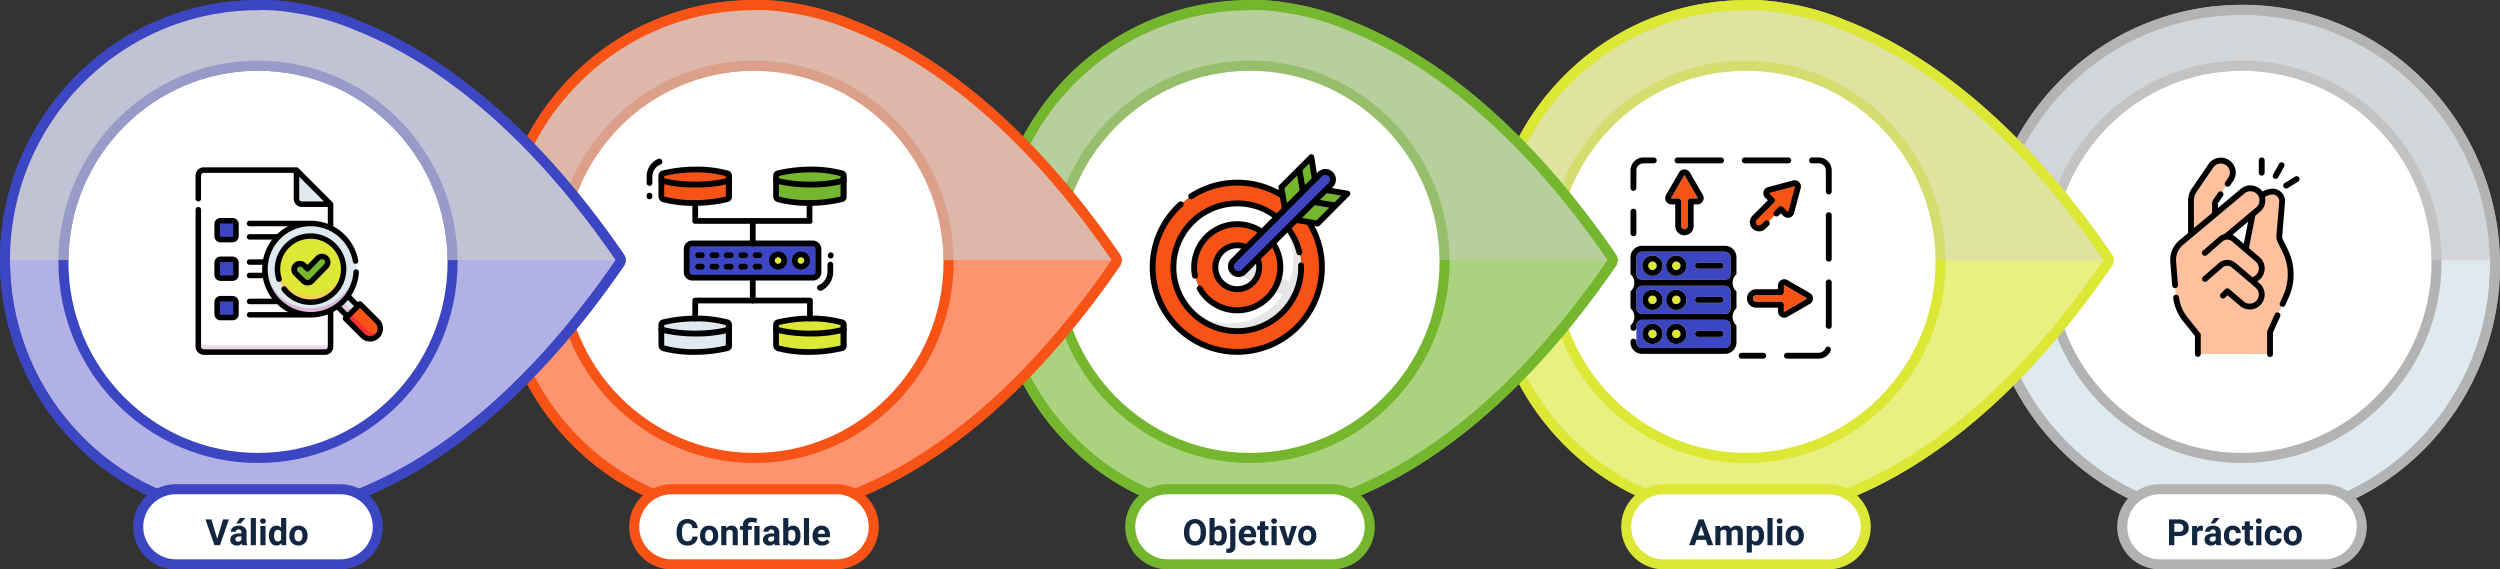 <svg xmlns="http://www.w3.org/2000/svg" xmlns:xlink="http://www.w3.org/1999/xlink" width="1240" height="282.414" viewBox="0 0 1240 282.414">
  <rect x="0" y="0" width="1240" height="282.414" fill="#333333" stroke="none"/>
  <defs>
    <clipPath id="clip-path">
      <rect id="Rectángulo_295320" data-name="Rectángulo 295320" width="1240" height="282.414" fill="none"/>
    </clipPath>
    <clipPath id="clip-path-3">
      <rect id="Rectángulo_295314" data-name="Rectángulo 295314" width="245.956" height="121.628" fill="none"/>
    </clipPath>
    <clipPath id="clip-path-4">
      <rect id="Rectángulo_295315" data-name="Rectángulo 295315" width="300.417" height="124.042" fill="none"/>
    </clipPath>
    <clipPath id="clip-path-5">
      <rect id="Rectángulo_295316" data-name="Rectángulo 295316" width="300.412" height="124.042" fill="none"/>
    </clipPath>
  </defs>
  <g id="Grupo_150474" data-name="Grupo 150474" transform="translate(-180 -811)">
    <g id="Grupo_149925" data-name="Grupo 149925" transform="translate(180 811)">
      <g id="Grupo_149923" data-name="Grupo 149923" clip-path="url(#clip-path)">
        <g id="Grupo_149922" data-name="Grupo 149922">
          <g id="Grupo_149921" data-name="Grupo 149921" clip-path="url(#clip-path)">
            <path id="Trazado_201696" data-name="Trazado 201696" d="M1119.988,257.914c-69.194,0-125.488-56.748-125.488-126.5s56.294-126.5,125.488-126.5,125.488,56.748,125.488,126.5-56.294,126.5-125.488,126.5" transform="translate(-7.956)" fill="#dee9f0"/>
            <path id="Trazado_201697" data-name="Trazado 201697" d="M1119.968,7.414c67.935,0,123.008,55.517,123.008,124s-55.073,124-123.008,124S996.96,199.9,996.96,131.414s55.073-124,123.008-124m0-5A126.618,126.618,0,0,0,1029.481,40.2a129.738,129.738,0,0,0,0,182.434,127.246,127.246,0,0,0,180.975,0,129.738,129.738,0,0,0,0-182.434,126.618,126.618,0,0,0-90.487-37.783" transform="translate(-7.936)" fill="#b3b3b3"/>
            <path id="Trazado_201698" data-name="Trazado 201698" d="M1120.222,227.146c-53.214,0-96.506-43.642-96.506-97.285s43.292-97.284,96.506-97.284,96.507,43.641,96.507,97.284-43.292,97.285-96.507,97.285" transform="translate(-8.19)" fill="#fff"/>
            <path id="Trazado_201699" data-name="Trazado 201699" d="M1120.2,35.076c51.929,0,94.027,42.437,94.027,94.785s-42.1,94.785-94.027,94.785-94.027-42.437-94.027-94.785,42.1-94.785,94.027-94.785m0-5c-54.581,0-98.987,44.763-98.987,99.785s44.406,99.785,98.987,99.785,98.987-44.764,98.987-99.785-44.4-99.785-98.987-99.785" transform="translate(-8.17)" fill="#b3b3b3"/>
            <g id="Grupo_149908" data-name="Grupo 149908" transform="translate(989.054 7.414)" opacity="0.64" style="mix-blend-mode: multiply;isolation: isolate">
              <g id="Grupo_149907" data-name="Grupo 149907">
                <g id="Grupo_149906" data-name="Grupo 149906" clip-path="url(#clip-path-3)">
                  <path id="Trazado_201700" data-name="Trazado 201700" d="M1120.008,35.076c51.657,0,93.579,42,94.016,93.966h28.962c-1.255-67.388-55.83-121.628-122.978-121.628S998.285,61.654,997.03,129.042h28.962c.437-51.97,42.359-93.966,94.016-93.966" transform="translate(-997.03 -7.414)" fill="#ccc"/>
                </g>
              </g>
            </g>
            <path id="Trazado_201701" data-name="Trazado 201701" d="M1119.968,7.414c67.935,0,123.008,55.517,123.008,124s-55.073,124-123.008,124S996.96,199.9,996.96,131.414s55.073-124,123.008-124m0-5A126.618,126.618,0,0,0,1029.481,40.2a129.738,129.738,0,0,0,0,182.434,127.246,127.246,0,0,0,180.975,0,129.738,129.738,0,0,0,0-182.434,126.618,126.618,0,0,0-90.487-37.783" transform="translate(-7.936)" fill="#b3b3b3"/>
            <path id="Trazado_201702" data-name="Trazado 201702" d="M871.988,255.584c-69.194,0-125.488-56.748-125.488-126.5s56.294-126.5,125.488-126.5V2.6a22.763,22.763,0,0,1,2.73-.1,97.476,97.476,0,0,1,16.036,1.494,123.956,123.956,0,0,1,30.084,8.533c32.116,12.561,80.911,42.751,130.595,115.091a2.518,2.518,0,0,1,0,2.846c-48.9,71.2-96.923,101.453-128.6,114.3a123.659,123.659,0,0,1-36.809,10.032,90.026,90.026,0,0,1-11.295.791c-.545,0-1.014-.007-1.406-.018l-.425.009c-.3,0-.605.01-.91.01" transform="translate(-5.972)" fill="#e9f082"/>
            <path id="Trazado_201703" data-name="Trazado 201703" d="M874.7,5a95.169,95.169,0,0,1,15.622,1.46,121.4,121.4,0,0,1,29.528,8.37c33.625,13.151,81.079,43.678,129.521,114.211-47.473,69.123-94,99.821-127.486,113.4a121.441,121.441,0,0,1-36.157,9.866,87.7,87.7,0,0,1-11.018.776c-.52,0-.969-.007-1.344-.017-.466.006-.931.018-1.4.018-67.936,0-123.008-55.516-123.008-124s55.072-124,123.008-124h0S872.91,5,874.7,5m0-5c-1.516,0-2.515.055-2.94.084a126.618,126.618,0,0,0-90.28,37.783,129.738,129.738,0,0,0,0,182.434,126.616,126.616,0,0,0,90.487,37.783c.323,0,.645-.005.967-.011l.406-.006c.389.01.847.016,1.37.016a92.485,92.485,0,0,0,11.606-.811,126.32,126.32,0,0,0,37.5-10.225c20.181-8.194,40.271-20.512,59.714-36.613,24.574-20.35,48.1-46.777,69.917-78.546a5.036,5.036,0,0,0,0-5.693c-22.223-32.356-46.2-59.158-71.27-79.66C962.469,30.414,942.126,18.189,921.714,10.2A126.472,126.472,0,0,0,891.1,1.521,99.861,99.861,0,0,0,874.7,0" transform="translate(-5.952)" fill="#dce736"/>
            <path id="Trazado_201704" data-name="Trazado 201704" d="M872.222,227.146c-53.214,0-96.506-43.642-96.506-97.285s43.292-97.284,96.506-97.284,96.507,43.641,96.507,97.284-43.292,97.285-96.507,97.285" transform="translate(-6.206)" fill="#fff"/>
            <path id="Trazado_201705" data-name="Trazado 201705" d="M872.2,35.076c51.929,0,94.027,42.437,94.027,94.785s-42.1,94.785-94.027,94.785-94.027-42.437-94.027-94.785,42.1-94.785,94.027-94.785m0-5c-54.582,0-98.987,44.763-98.987,99.785s44.4,99.785,98.987,99.785,98.987-44.764,98.987-99.785S926.783,30.076,872.2,30.076" transform="translate(-6.186)" fill="#dce736"/>
            <path id="Trazado_201706" data-name="Trazado 201706" d="M874.7,5a95.169,95.169,0,0,1,15.622,1.46,121.4,121.4,0,0,1,29.528,8.37c33.625,13.151,81.079,43.678,129.521,114.211-47.473,69.123-94,99.821-127.486,113.4a121.441,121.441,0,0,1-36.157,9.866,87.7,87.7,0,0,1-11.018.776c-.52,0-.969-.007-1.344-.017-.466.006-.931.018-1.4.018-67.936,0-123.008-55.516-123.008-124s55.072-124,123.008-124h0S872.91,5,874.7,5m0-5c-1.516,0-2.515.055-2.94.084a126.618,126.618,0,0,0-90.28,37.783,129.738,129.738,0,0,0,0,182.434,126.616,126.616,0,0,0,90.487,37.783c.323,0,.645-.005.967-.011l.406-.006c.389.01.847.016,1.37.016a92.485,92.485,0,0,0,11.606-.811,126.32,126.32,0,0,0,37.5-10.225c20.181-8.194,40.271-20.512,59.714-36.613,24.574-20.35,48.1-46.777,69.917-78.546a5.036,5.036,0,0,0,0-5.693c-22.223-32.356-46.2-59.158-71.27-79.66C962.469,30.414,942.126,18.189,921.714,10.2A126.472,126.472,0,0,0,891.1,1.521,99.861,99.861,0,0,0,874.7,0" transform="translate(-5.952)" fill="#dce736"/>
            <g id="Grupo_149911" data-name="Grupo 149911" transform="translate(743.008 5)" opacity="0.38" style="mix-blend-mode: multiply;isolation: isolate">
              <g id="Grupo_149910" data-name="Grupo 149910">
                <g id="Grupo_149909" data-name="Grupo 149909" clip-path="url(#clip-path-4)">
                  <path id="Trazado_201707" data-name="Trazado 201707" d="M919.892,14.83a121.36,121.36,0,0,0-29.528-8.37c-11.635-1.966-18.356-1.378-18.356-1.378v0C804.087,5.084,749.024,60.578,749,129.042h28.991c.437-51.97,42.358-93.966,94.016-93.966s93.579,42,94.017,93.966h83.388c-48.442-70.533-95.9-101.06-129.521-114.211" transform="translate(-749 -5)" fill="#ccc"/>
                </g>
              </g>
            </g>
            <path id="Trazado_201708" data-name="Trazado 201708" d="M623.988,255.584c-69.194,0-125.488-56.748-125.488-126.5s56.294-126.5,125.488-126.5V2.6a22.763,22.763,0,0,1,2.73-.1,97.476,97.476,0,0,1,16.036,1.494,123.957,123.957,0,0,1,30.084,8.533c32.116,12.561,80.911,42.751,130.595,115.091a2.519,2.519,0,0,1,0,2.846c-48.9,71.2-96.923,101.453-128.6,114.3a123.659,123.659,0,0,1-36.809,10.032,90.026,90.026,0,0,1-11.295.791c-.545,0-1.014-.007-1.406-.018l-.425.009c-.3,0-.605.01-.91.01" transform="translate(-3.988)" fill="#aad27f"/>
            <path id="Trazado_201709" data-name="Trazado 201709" d="M626.7,5a95.168,95.168,0,0,1,15.622,1.46,121.4,121.4,0,0,1,29.528,8.37c33.625,13.151,81.079,43.678,129.522,114.211-47.473,69.123-94,99.821-127.486,113.4a121.441,121.441,0,0,1-36.157,9.866,87.7,87.7,0,0,1-11.018.776c-.52,0-.969-.007-1.344-.017-.466.006-.931.018-1.4.018-67.936,0-123.008-55.516-123.008-124s55.072-124,123.008-124h0S624.91,5,626.7,5m0-5c-1.516,0-2.515.055-2.94.084a126.618,126.618,0,0,0-90.28,37.783,129.738,129.738,0,0,0,0,182.434,126.616,126.616,0,0,0,90.487,37.783c.323,0,.645-.005.967-.011l.406-.006c.389.01.847.016,1.37.016a92.485,92.485,0,0,0,11.606-.811,126.32,126.32,0,0,0,37.5-10.225c20.181-8.194,40.271-20.512,59.714-36.613,24.574-20.35,48.1-46.777,69.917-78.546a5.036,5.036,0,0,0,0-5.693c-22.223-32.356-46.2-59.158-71.27-79.66C714.469,30.414,694.126,18.189,673.714,10.2A126.47,126.47,0,0,0,643.1,1.521,99.861,99.861,0,0,0,626.7,0" transform="translate(-3.968)" fill="#75b62f"/>
            <path id="Trazado_201710" data-name="Trazado 201710" d="M624.222,227.146c-53.214,0-96.506-43.642-96.506-97.285s43.292-97.284,96.506-97.284,96.507,43.641,96.507,97.284-43.292,97.285-96.507,97.285" transform="translate(-4.222)" fill="#fff"/>
            <path id="Trazado_201711" data-name="Trazado 201711" d="M624.2,35.076c51.929,0,94.027,42.437,94.027,94.785s-42.1,94.785-94.027,94.785-94.027-42.437-94.027-94.785,42.1-94.785,94.027-94.785m0-5c-54.582,0-98.987,44.763-98.987,99.785s44.4,99.785,98.987,99.785,98.987-44.764,98.987-99.785S678.783,30.076,624.2,30.076" transform="translate(-4.202)" fill="#75b62f"/>
            <path id="Trazado_201712" data-name="Trazado 201712" d="M626.7,5a95.168,95.168,0,0,1,15.622,1.46,121.4,121.4,0,0,1,29.528,8.37c33.625,13.151,81.079,43.678,129.522,114.211-47.473,69.123-94,99.821-127.486,113.4a121.441,121.441,0,0,1-36.157,9.866,87.7,87.7,0,0,1-11.018.776c-.52,0-.969-.007-1.344-.017-.466.006-.931.018-1.4.018-67.936,0-123.008-55.516-123.008-124s55.072-124,123.008-124h0S624.91,5,626.7,5m0-5c-1.516,0-2.515.055-2.94.084a126.618,126.618,0,0,0-90.28,37.783,129.738,129.738,0,0,0,0,182.434,126.616,126.616,0,0,0,90.487,37.783c.323,0,.645-.005.967-.011l.406-.006c.389.01.847.016,1.37.016a92.485,92.485,0,0,0,11.606-.811,126.32,126.32,0,0,0,37.5-10.225c20.181-8.194,40.271-20.512,59.714-36.613,24.574-20.35,48.1-46.777,69.917-78.546a5.036,5.036,0,0,0,0-5.693c-22.223-32.356-46.2-59.158-71.27-79.66C714.469,30.414,694.126,18.189,673.714,10.2A126.47,126.47,0,0,0,643.1,1.521,99.861,99.861,0,0,0,626.7,0" transform="translate(-3.968)" fill="#75b62f"/>
            <g id="Grupo_149914" data-name="Grupo 149914" transform="translate(496.992 5)" opacity="0.39" style="mix-blend-mode: multiply;isolation: isolate">
              <g id="Grupo_149913" data-name="Grupo 149913">
                <g id="Grupo_149912" data-name="Grupo 149912" clip-path="url(#clip-path-5)">
                  <path id="Trazado_201713" data-name="Trazado 201713" d="M671.892,14.83a121.359,121.359,0,0,0-29.528-8.37c-11.635-1.966-18.356-1.378-18.356-1.378v0C556.087,5.084,501.024,60.578,501,129.042h28.991c.438-51.97,42.358-93.966,94.016-93.966s93.579,42,94.017,93.966h83.388c-48.442-70.533-95.9-101.06-129.521-114.211" transform="translate(-501 -5)" fill="#ccc"/>
                </g>
              </g>
            </g>
            <path id="Trazado_201714" data-name="Trazado 201714" d="M375.988,255.584c-69.194,0-125.488-56.748-125.488-126.5s56.294-126.5,125.488-126.5V2.6a22.763,22.763,0,0,1,2.73-.1,97.476,97.476,0,0,1,16.036,1.494,123.955,123.955,0,0,1,30.084,8.533c32.116,12.561,80.911,42.751,130.595,115.091a2.519,2.519,0,0,1,0,2.846c-48.9,71.2-96.923,101.453-128.6,114.3a123.659,123.659,0,0,1-36.809,10.032,90.025,90.025,0,0,1-11.295.791c-.545,0-1.014-.007-1.406-.018l-.425.009c-.3,0-.605.01-.91.01" transform="translate(-2.004)" fill="#fb946f"/>
            <path id="Trazado_201715" data-name="Trazado 201715" d="M378.7,5a95.17,95.17,0,0,1,15.622,1.46,121.4,121.4,0,0,1,29.528,8.37c33.625,13.151,81.079,43.678,129.522,114.211-47.473,69.123-94,99.821-127.486,113.4a121.441,121.441,0,0,1-36.157,9.866,87.7,87.7,0,0,1-11.018.776c-.52,0-.969-.007-1.344-.017-.466.006-.931.018-1.4.018-67.936,0-123.008-55.516-123.008-124s55.072-124,123.008-124h0S376.91,5,378.7,5m0-5c-1.516,0-2.515.055-2.94.084a126.619,126.619,0,0,0-90.28,37.783,129.738,129.738,0,0,0,0,182.434,126.616,126.616,0,0,0,90.487,37.783c.323,0,.645-.005.967-.011l.406-.006c.389.01.847.016,1.37.016a92.484,92.484,0,0,0,11.606-.811,126.321,126.321,0,0,0,37.5-10.225c20.181-8.194,40.271-20.512,59.714-36.613,24.574-20.35,48.1-46.777,69.917-78.546a5.036,5.036,0,0,0,0-5.693c-22.223-32.356-46.2-59.158-71.27-79.66C466.469,30.414,446.126,18.189,425.714,10.2A126.473,126.473,0,0,0,395.1,1.521,99.861,99.861,0,0,0,378.7,0" transform="translate(-1.984)" fill="#f85316"/>
            <path id="Trazado_201716" data-name="Trazado 201716" d="M376.222,227.146c-53.214,0-96.506-43.642-96.506-97.285s43.292-97.284,96.506-97.284,96.507,43.641,96.507,97.284-43.292,97.285-96.507,97.285" transform="translate(-2.238)" fill="#fff"/>
            <path id="Trazado_201717" data-name="Trazado 201717" d="M376.2,35.076c51.929,0,94.027,42.437,94.027,94.785s-42.1,94.785-94.027,94.785-94.027-42.437-94.027-94.785,42.1-94.785,94.027-94.785m0-5c-54.582,0-98.987,44.763-98.987,99.785s44.4,99.785,98.987,99.785,98.987-44.764,98.987-99.785S430.783,30.076,376.2,30.076" transform="translate(-2.218)" fill="#f85316"/>
            <path id="Trazado_201718" data-name="Trazado 201718" d="M378.7,5a95.17,95.17,0,0,1,15.622,1.46,121.4,121.4,0,0,1,29.528,8.37c33.625,13.151,81.079,43.678,129.522,114.211-47.473,69.123-94,99.821-127.486,113.4a121.441,121.441,0,0,1-36.157,9.866,87.7,87.7,0,0,1-11.018.776c-.52,0-.969-.007-1.344-.017-.466.006-.931.018-1.4.018-67.936,0-123.008-55.516-123.008-124s55.072-124,123.008-124h0S376.91,5,378.7,5m0-5c-1.516,0-2.515.055-2.94.084a126.619,126.619,0,0,0-90.28,37.783,129.738,129.738,0,0,0,0,182.434,126.616,126.616,0,0,0,90.487,37.783c.323,0,.645-.005.967-.011l.406-.006c.389.01.847.016,1.37.016a92.484,92.484,0,0,0,11.606-.811,126.321,126.321,0,0,0,37.5-10.225c20.181-8.194,40.271-20.512,59.714-36.613,24.574-20.35,48.1-46.777,69.917-78.546a5.036,5.036,0,0,0,0-5.693c-22.223-32.356-46.2-59.158-71.27-79.66C466.469,30.414,446.126,18.189,425.714,10.2A126.473,126.473,0,0,0,395.1,1.521,99.861,99.861,0,0,0,378.7,0" transform="translate(-1.984)" fill="#f85316"/>
            <g id="Grupo_149917" data-name="Grupo 149917" transform="translate(250.976 5)" opacity="0.64" style="mix-blend-mode: multiply;isolation: isolate">
              <g id="Grupo_149916" data-name="Grupo 149916">
                <g id="Grupo_149915" data-name="Grupo 149915" clip-path="url(#clip-path-5)">
                  <path id="Trazado_201719" data-name="Trazado 201719" d="M423.892,14.83a121.359,121.359,0,0,0-29.528-8.37c-11.635-1.966-18.356-1.378-18.356-1.378v0C308.087,5.084,253.024,60.578,253,129.042h28.991c.437-51.97,42.358-93.966,94.016-93.966s93.579,42,94.017,93.966h83.389c-48.442-70.533-95.9-101.06-129.521-114.211" transform="translate(-253 -5)" fill="#ccc"/>
                </g>
              </g>
            </g>
            <path id="Trazado_201720" data-name="Trazado 201720" d="M127.988,255.584C58.794,255.584,2.5,198.836,2.5,129.084S58.794,2.584,127.988,2.584V2.6a22.763,22.763,0,0,1,2.73-.1,97.477,97.477,0,0,1,16.036,1.494,123.955,123.955,0,0,1,30.084,8.533c32.116,12.561,80.911,42.751,130.595,115.091a2.519,2.519,0,0,1,0,2.846c-48.9,71.2-96.923,101.453-128.6,114.3a123.659,123.659,0,0,1-36.809,10.032,90.025,90.025,0,0,1-11.295.791c-.545,0-1.014-.007-1.406-.018l-.425.009c-.3,0-.605.01-.91.01" transform="translate(-0.02)" fill="#b1b1e6"/>
            <path id="Trazado_201721" data-name="Trazado 201721" d="M130.7,5a95.17,95.17,0,0,1,15.622,1.46,121.4,121.4,0,0,1,29.528,8.37c33.625,13.151,81.079,43.678,129.521,114.211-47.473,69.123-94,99.821-127.486,113.4a121.441,121.441,0,0,1-36.157,9.866,87.7,87.7,0,0,1-11.018.776c-.52,0-.969-.007-1.344-.017-.466.006-.932.018-1.4.018-67.936,0-123.008-55.516-123.008-124s55.072-124,123.008-124h0S128.91,5,130.7,5m0-5c-1.516,0-2.515.055-2.94.084a126.619,126.619,0,0,0-90.28,37.783,129.738,129.738,0,0,0,0,182.434,126.616,126.616,0,0,0,90.487,37.783c.323,0,.645-.005.967-.011l.406-.006c.389.01.847.016,1.37.016a92.483,92.483,0,0,0,11.606-.811,126.321,126.321,0,0,0,37.5-10.225c20.181-8.194,40.271-20.512,59.714-36.613,24.574-20.35,48.1-46.777,69.917-78.546a5.036,5.036,0,0,0,0-5.693c-22.223-32.356-46.2-59.158-71.27-79.66C218.469,30.414,198.126,18.189,177.714,10.2A126.473,126.473,0,0,0,147.1,1.521,99.86,99.86,0,0,0,130.7,0" fill="#3d46c2"/>
            <path id="Trazado_201722" data-name="Trazado 201722" d="M128.222,227.146c-53.214,0-96.506-43.642-96.506-97.285s43.292-97.284,96.506-97.284,96.507,43.641,96.507,97.284-43.292,97.285-96.507,97.285" transform="translate(-0.254)" fill="#fff"/>
            <path id="Trazado_201723" data-name="Trazado 201723" d="M128.2,35.076c51.929,0,94.027,42.437,94.027,94.785s-42.1,94.785-94.027,94.785-94.027-42.437-94.027-94.785,42.1-94.785,94.027-94.785m0-5c-54.582,0-98.987,44.763-98.987,99.785s44.4,99.785,98.987,99.785,98.987-44.764,98.987-99.785S182.783,30.076,128.2,30.076" transform="translate(-0.234)" fill="#3d46c2"/>
            <path id="Trazado_201724" data-name="Trazado 201724" d="M130.7,5a95.17,95.17,0,0,1,15.622,1.46,121.4,121.4,0,0,1,29.528,8.37c33.625,13.151,81.079,43.678,129.521,114.211-47.473,69.123-94,99.821-127.486,113.4a121.441,121.441,0,0,1-36.157,9.866,87.7,87.7,0,0,1-11.018.776c-.52,0-.969-.007-1.344-.017-.466.006-.932.018-1.4.018-67.936,0-123.008-55.516-123.008-124s55.072-124,123.008-124h0S128.91,5,130.7,5m0-5c-1.516,0-2.515.055-2.94.084a126.619,126.619,0,0,0-90.28,37.783,129.738,129.738,0,0,0,0,182.434,126.616,126.616,0,0,0,90.487,37.783c.323,0,.645-.005.967-.011l.406-.006c.389.01.847.016,1.37.016a92.483,92.483,0,0,0,11.606-.811,126.321,126.321,0,0,0,37.5-10.225c20.181-8.194,40.271-20.512,59.714-36.613,24.574-20.35,48.1-46.777,69.917-78.546a5.036,5.036,0,0,0,0-5.693c-22.223-32.356-46.2-59.158-71.27-79.66C218.469,30.414,198.126,18.189,177.714,10.2A126.473,126.473,0,0,0,147.1,1.521,99.86,99.86,0,0,0,130.7,0" fill="#3d46c2"/>
            <g id="Grupo_149920" data-name="Grupo 149920" transform="translate(4.961 5)" opacity="0.64" style="mix-blend-mode: multiply;isolation: isolate">
              <g id="Grupo_149919" data-name="Grupo 149919">
                <g id="Grupo_149918" data-name="Grupo 149918" clip-path="url(#clip-path-5)">
                  <path id="Trazado_201725" data-name="Trazado 201725" d="M175.892,14.83a121.36,121.36,0,0,0-29.528-8.37c-11.635-1.966-18.356-1.378-18.356-1.378v0C60.087,5.084,5.024,60.578,5,129.042H33.992c.436-51.97,42.358-93.966,94.016-93.966s93.579,42,94.017,93.966h83.388c-48.442-70.533-95.9-101.06-129.521-114.211" transform="translate(-5.001 -5)" fill="#ccc"/>
                </g>
              </g>
            </g>
            <path id="Trazado_201726" data-name="Trazado 201726" d="M87.612,279.914a18.629,18.629,0,0,1,0-37.257H169.43a18.629,18.629,0,0,1,0,37.257Z" transform="translate(-0.553)" fill="#fff"/>
            <path id="Trazado_201727" data-name="Trazado 201727" d="M169.41,245.158a16.129,16.129,0,0,1,0,32.257H87.592a16.129,16.129,0,0,1,0-32.257Zm0-5H87.592a21.129,21.129,0,0,0,0,42.257H169.41a21.129,21.129,0,0,0,0-42.257" transform="translate(-0.533)" fill="#3d46c2"/>
            <path id="Trazado_201728" data-name="Trazado 201728" d="M335.612,279.914a18.629,18.629,0,0,1,0-37.257H417.43a18.629,18.629,0,0,1,0,37.257Z" transform="translate(-2.537)" fill="#fff"/>
            <path id="Trazado_201729" data-name="Trazado 201729" d="M417.41,245.158a16.129,16.129,0,0,1,0,32.257H335.592a16.129,16.129,0,0,1,0-32.257Zm0-5H335.592a21.129,21.129,0,0,0,0,42.257H417.41a21.129,21.129,0,0,0,0-42.257" transform="translate(-2.517)" fill="#f85316"/>
            <path id="Trazado_201730" data-name="Trazado 201730" d="M583.612,279.914a18.629,18.629,0,0,1,0-37.257H665.43a18.629,18.629,0,0,1,0,37.257Z" transform="translate(-4.521)" fill="#fff"/>
            <path id="Trazado_201731" data-name="Trazado 201731" d="M665.41,245.158a16.129,16.129,0,0,1,0,32.257H583.592a16.129,16.129,0,0,1,0-32.257Zm0-5H583.592a21.129,21.129,0,0,0,0,42.257H665.41a21.129,21.129,0,0,0,0-42.257" transform="translate(-4.501)" fill="#75b62f"/>
            <path id="Trazado_201732" data-name="Trazado 201732" d="M831.612,279.914a18.629,18.629,0,0,1,0-37.257H913.43a18.629,18.629,0,0,1,0,37.257Z" transform="translate(-6.505)" fill="#fff"/>
            <path id="Trazado_201733" data-name="Trazado 201733" d="M913.41,245.158a16.129,16.129,0,0,1,0,32.257H831.592a16.129,16.129,0,0,1,0-32.257Zm0-5H831.592a21.129,21.129,0,0,0,0,42.257H913.41a21.129,21.129,0,0,0,0-42.257" transform="translate(-6.485)" fill="#dce736"/>
            <path id="Trazado_201734" data-name="Trazado 201734" d="M1079.612,279.914a18.629,18.629,0,0,1,0-37.257h81.818a18.629,18.629,0,0,1,0,37.257Z" transform="translate(-8.489)" fill="#fff"/>
            <path id="Trazado_201735" data-name="Trazado 201735" d="M1161.41,245.158a16.129,16.129,0,0,1,0,32.257h-81.818a16.129,16.129,0,0,1,0-32.257Zm0-5h-81.818a21.129,21.129,0,0,0,0,42.257h81.818a21.129,21.129,0,0,0,0-42.257" transform="translate(-8.469)" fill="#b3b3b3"/>
          </g>
        </g>
      </g>
    </g>
    <path id="Trazado_204730" data-name="Trazado 204730" d="M16.729,15.827l2.9-9.624h2.936L18.109,19H15.358L10.919,6.2h2.927ZM29.113,19a2.821,2.821,0,0,1-.255-.853,3.073,3.073,0,0,1-2.4,1.028,3.376,3.376,0,0,1-2.316-.809,2.6,2.6,0,0,1-.918-2.039,2.687,2.687,0,0,1,1.121-2.32,5.529,5.529,0,0,1,3.239-.817h1.169v-.545a1.567,1.567,0,0,0-.338-1.055,1.331,1.331,0,0,0-1.068-.4,1.513,1.513,0,0,0-1.006.308,1.045,1.045,0,0,0-.365.844h-2.54a2.551,2.551,0,0,1,.51-1.529,3.37,3.37,0,0,1,1.441-1.1,5.253,5.253,0,0,1,2.092-.4,4.15,4.15,0,0,1,2.791.883A3.09,3.09,0,0,1,31.3,12.681V16.8a4.546,4.546,0,0,0,.378,2.048V19Zm-2.1-1.767a2.188,2.188,0,0,0,1.037-.25,1.645,1.645,0,0,0,.7-.672V14.676H27.8q-1.907,0-2.03,1.318l-.009.149a1.017,1.017,0,0,0,.334.782A1.3,1.3,0,0,0,27.012,17.233ZM27.979,5.5h2.769L28.313,8.225H26.248ZM35.933,19H33.384V5.5h2.549Zm4.772,0H38.157V9.49h2.549Zm-2.7-11.971a1.251,1.251,0,0,1,.382-.94,1.648,1.648,0,0,1,2.079,0,1.244,1.244,0,0,1,.387.94,1.247,1.247,0,0,1-.391.949,1.629,1.629,0,0,1-2.065,0A1.247,1.247,0,0,1,38.007,7.029ZM42.4,14.175a5.731,5.731,0,0,1,1-3.542,3.237,3.237,0,0,1,2.729-1.318,2.913,2.913,0,0,1,2.294,1.037V5.5h2.549V19H48.677l-.123-1.011a2.989,2.989,0,0,1-2.443,1.187,3.228,3.228,0,0,1-2.694-1.323A5.916,5.916,0,0,1,42.4,14.175Zm2.54.189a3.754,3.754,0,0,0,.466,2.051,1.517,1.517,0,0,0,1.354.713,1.7,1.7,0,0,0,1.661-.995V12.375a1.675,1.675,0,0,0-1.644-.995Q44.942,11.38,44.942,14.364Zm7.6-.207a5.64,5.64,0,0,1,.545-2.522,3.989,3.989,0,0,1,1.569-1.714,4.577,4.577,0,0,1,2.377-.606,4.33,4.33,0,0,1,3.142,1.178,4.727,4.727,0,0,1,1.358,3.2l.018.65a4.97,4.97,0,0,1-1.222,3.511,4.735,4.735,0,0,1-6.561,0,5.058,5.058,0,0,1-1.226-3.586Zm2.54.18a3.555,3.555,0,0,0,.51,2.073,1.831,1.831,0,0,0,2.9.009,3.89,3.89,0,0,0,.519-2.267,3.519,3.519,0,0,0-.519-2.06,1.686,1.686,0,0,0-1.459-.731,1.658,1.658,0,0,0-1.441.726A3.955,3.955,0,0,0,55.084,14.338Z" transform="translate(271 1062.414)" fill="#12263f"/>
    <path id="Trazado_204731" data-name="Trazado 204731" d="M19.052,14.737a4.528,4.528,0,0,1-1.525,3.252A5.355,5.355,0,0,1,13.9,19.176a4.816,4.816,0,0,1-3.872-1.657,6.793,6.793,0,0,1-1.411-4.548v-.782a7.671,7.671,0,0,1,.65-3.252,4.874,4.874,0,0,1,1.859-2.158,5.207,5.207,0,0,1,2.808-.751A5.217,5.217,0,0,1,17.5,7.214a4.866,4.866,0,0,1,1.564,3.331H16.433a2.673,2.673,0,0,0-.69-1.8,2.555,2.555,0,0,0-1.806-.558,2.24,2.24,0,0,0-1.973.945,5.3,5.3,0,0,0-.672,2.931v.967a5.667,5.667,0,0,0,.628,3.032,2.2,2.2,0,0,0,1.982.958,2.6,2.6,0,0,0,1.824-.558,2.521,2.521,0,0,0,.69-1.727Zm1.169-.58a5.64,5.64,0,0,1,.545-2.522,3.989,3.989,0,0,1,1.569-1.714,4.577,4.577,0,0,1,2.377-.606,4.33,4.33,0,0,1,3.142,1.178,4.727,4.727,0,0,1,1.358,3.2l.018.65a4.97,4.97,0,0,1-1.222,3.511,4.247,4.247,0,0,1-3.278,1.323,4.268,4.268,0,0,1-3.283-1.318,5.058,5.058,0,0,1-1.226-3.586Zm2.54.18a3.555,3.555,0,0,0,.51,2.073,1.831,1.831,0,0,0,2.9.009,3.89,3.89,0,0,0,.519-2.267,3.519,3.519,0,0,0-.519-2.06,1.686,1.686,0,0,0-1.459-.731,1.658,1.658,0,0,0-1.441.726A3.955,3.955,0,0,0,22.761,14.338ZM33.132,9.49l.079,1.1a3.32,3.32,0,0,1,2.733-1.274,2.759,2.759,0,0,1,2.25.888,4.142,4.142,0,0,1,.756,2.654V19H36.41V12.918a1.648,1.648,0,0,0-.352-1.173,1.574,1.574,0,0,0-1.169-.365,1.747,1.747,0,0,0-1.608.914V19h-2.54V9.49ZM41.49,19V11.354H40.075V9.49H41.49V9.051a3.566,3.566,0,0,1,1.1-2.764,4.438,4.438,0,0,1,3.063-.971,10.16,10.16,0,0,1,2.883.519l-.369,2.1a11.248,11.248,0,0,0-1.336-.33,6.564,6.564,0,0,0-1.02-.075q-1.775,0-1.775,1.573V9.49h1.872v1.863H44.039V19Zm8.235,0H47.177V9.49h2.549Zm7.611,0a2.821,2.821,0,0,1-.255-.853,3.073,3.073,0,0,1-2.4,1.028,3.376,3.376,0,0,1-2.316-.809,2.6,2.6,0,0,1-.918-2.039,2.687,2.687,0,0,1,1.121-2.32,5.529,5.529,0,0,1,3.239-.817h1.169v-.545a1.567,1.567,0,0,0-.338-1.055,1.331,1.331,0,0,0-1.068-.4,1.513,1.513,0,0,0-1.006.308,1.045,1.045,0,0,0-.365.844h-2.54a2.551,2.551,0,0,1,.51-1.529,3.37,3.37,0,0,1,1.441-1.1,5.253,5.253,0,0,1,2.092-.4,4.15,4.15,0,0,1,2.791.883,3.09,3.09,0,0,1,1.033,2.483V16.8a4.546,4.546,0,0,0,.378,2.048V19Zm-2.1-1.767a2.188,2.188,0,0,0,1.037-.25,1.645,1.645,0,0,0,.7-.672V14.676h-.949q-1.907,0-2.03,1.318l-.009.149a1.017,1.017,0,0,0,.334.782A1.3,1.3,0,0,0,55.236,17.233Zm14.81-2.9A5.758,5.758,0,0,1,69.07,17.9a3.231,3.231,0,0,1-2.725,1.279,2.969,2.969,0,0,1-2.47-1.187L63.762,19H61.477V5.5h2.54v4.843a2.893,2.893,0,0,1,2.312-1.028,3.258,3.258,0,0,1,2.729,1.279,5.767,5.767,0,0,1,.989,3.6Zm-2.54-.185a3.783,3.783,0,0,0-.457-2.1,1.545,1.545,0,0,0-1.362-.664,1.676,1.676,0,0,0-1.67.993v3.753a1.7,1.7,0,0,0,1.688,1,1.568,1.568,0,0,0,1.617-1.213A6.257,6.257,0,0,0,67.506,14.148ZM74.291,19H71.742V5.5h2.549Zm6.469.176a4.668,4.668,0,0,1-3.406-1.283,4.561,4.561,0,0,1-1.314-3.419v-.246a5.745,5.745,0,0,1,.554-2.562,4.064,4.064,0,0,1,1.569-1.74,4.4,4.4,0,0,1,2.316-.611,3.947,3.947,0,0,1,3.072,1.23,5,5,0,0,1,1.121,3.489v1.037H78.615a2.36,2.36,0,0,0,.743,1.494,2.245,2.245,0,0,0,1.569.563,2.742,2.742,0,0,0,2.294-1.063l1.248,1.4a3.813,3.813,0,0,1-1.547,1.261A5.075,5.075,0,0,1,80.76,19.176Zm-.29-7.813a1.587,1.587,0,0,0-1.226.512,2.651,2.651,0,0,0-.6,1.466h3.533v-.2a1.891,1.891,0,0,0-.457-1.311A1.638,1.638,0,0,0,80.47,11.362Z" transform="translate(507 1062.414)" fill="#12263f"/>
    <path id="Trazado_204732" data-name="Trazado 204732" d="M24.672,12.892A7.725,7.725,0,0,1,24,16.205a5.03,5.03,0,0,1-1.912,2.2,5.649,5.649,0,0,1-5.691.009,5.08,5.08,0,0,1-1.934-2.184,7.5,7.5,0,0,1-.694-3.265v-.633A7.685,7.685,0,0,1,14.455,9,5.072,5.072,0,0,1,16.38,6.8a5.64,5.64,0,0,1,5.687,0A5.072,5.072,0,0,1,23.991,9a7.663,7.663,0,0,1,.681,3.318ZM22,12.312a5.385,5.385,0,0,0-.721-3.059,2.349,2.349,0,0,0-2.057-1.046A2.349,2.349,0,0,0,17.175,9.24a5.324,5.324,0,0,0-.729,3.028v.624a5.453,5.453,0,0,0,.721,3.041,2.342,2.342,0,0,0,2.074,1.081,2.321,2.321,0,0,0,2.039-1.042A5.421,5.421,0,0,0,22,12.936Zm12.99,2.021a5.758,5.758,0,0,1-.976,3.564,3.231,3.231,0,0,1-2.725,1.279,2.969,2.969,0,0,1-2.47-1.187L28.707,19H26.421V5.5h2.54v4.843a2.893,2.893,0,0,1,2.312-1.028A3.258,3.258,0,0,1,34,10.593a5.767,5.767,0,0,1,.989,3.6Zm-2.54-.185a3.783,3.783,0,0,0-.457-2.1,1.545,1.545,0,0,0-1.362-.664,1.676,1.676,0,0,0-1.67.993v3.753a1.7,1.7,0,0,0,1.688,1,1.568,1.568,0,0,0,1.617-1.213A6.257,6.257,0,0,0,32.451,14.148ZM39.245,9.49V19.519a3.4,3.4,0,0,1-.835,2.448A3.174,3.174,0,0,1,36,22.841a5.165,5.165,0,0,1-1.257-.149V20.679a4.768,4.768,0,0,0,.8.079q1.151,0,1.151-1.222V9.49ZM36.494,7.029a1.251,1.251,0,0,1,.382-.94,1.654,1.654,0,0,1,2.083,0,1.251,1.251,0,0,1,.382.94,1.247,1.247,0,0,1-.391.949,1.629,1.629,0,0,1-2.065,0A1.247,1.247,0,0,1,36.494,7.029Zm9.114,12.146A4.668,4.668,0,0,1,42.2,17.893a4.561,4.561,0,0,1-1.314-3.419v-.246a5.745,5.745,0,0,1,.554-2.562,4.064,4.064,0,0,1,1.569-1.74,4.4,4.4,0,0,1,2.316-.611,3.947,3.947,0,0,1,3.072,1.23,5,5,0,0,1,1.121,3.489v1.037H43.463a2.36,2.36,0,0,0,.743,1.494,2.245,2.245,0,0,0,1.569.563,2.742,2.742,0,0,0,2.294-1.063l1.248,1.4a3.813,3.813,0,0,1-1.547,1.261A5.075,5.075,0,0,1,45.608,19.176Zm-.29-7.813a1.587,1.587,0,0,0-1.226.512,2.651,2.651,0,0,0-.6,1.466h3.533v-.2a1.891,1.891,0,0,0-.457-1.311A1.638,1.638,0,0,0,45.318,11.362ZM54,7.152V9.49h1.626v1.863H54V16.1a1.133,1.133,0,0,0,.2.756,1.015,1.015,0,0,0,.773.229,4.051,4.051,0,0,0,.747-.062v1.925a5.229,5.229,0,0,1-1.538.229,2.425,2.425,0,0,1-2.725-2.7V11.354H50.073V9.49h1.389V7.152ZM59.723,19H57.174V9.49h2.549Zm-2.7-11.971a1.251,1.251,0,0,1,.382-.94,1.648,1.648,0,0,1,2.079,0,1.244,1.244,0,0,1,.387.94,1.247,1.247,0,0,1-.391.949,1.629,1.629,0,0,1-2.065,0A1.247,1.247,0,0,1,57.025,7.029Zm8.35,8.868L67.141,9.49H69.8L66.587,19H64.162L60.954,9.49h2.654Zm5.01-1.74a5.64,5.64,0,0,1,.545-2.522A3.989,3.989,0,0,1,72.5,9.921a4.577,4.577,0,0,1,2.377-.606,4.33,4.33,0,0,1,3.142,1.178,4.727,4.727,0,0,1,1.358,3.2l.018.65a4.97,4.97,0,0,1-1.222,3.511,4.735,4.735,0,0,1-6.561,0,5.058,5.058,0,0,1-1.226-3.586Zm2.54.18a3.555,3.555,0,0,0,.51,2.073,1.831,1.831,0,0,0,2.9.009,3.89,3.89,0,0,0,.519-2.267,3.519,3.519,0,0,0-.519-2.06,1.686,1.686,0,0,0-1.459-.731,1.658,1.658,0,0,0-1.441.726A3.955,3.955,0,0,0,72.924,14.338Z" transform="translate(753.5 1062.414)" fill="#12263f"/>
    <path id="Trazado_204733" data-name="Trazado 204733" d="M26.092,16.363H21.469L20.59,19h-2.8L22.55,6.2h2.443L29.783,19h-2.8Zm-3.911-2.136h3.2l-1.608-4.79ZM33.193,9.49l.079,1.063a3.342,3.342,0,0,1,2.733-1.239,2.536,2.536,0,0,1,2.522,1.45,3.265,3.265,0,0,1,2.856-1.45,2.836,2.836,0,0,1,2.3.9,4.141,4.141,0,0,1,.756,2.711V19H41.895V12.936a1.811,1.811,0,0,0-.316-1.182,1.4,1.4,0,0,0-1.116-.374,1.585,1.585,0,0,0-1.582,1.09L38.889,19h-2.54V12.944a1.789,1.789,0,0,0-.325-1.2,1.416,1.416,0,0,0-1.107-.369,1.646,1.646,0,0,0-1.564.9V19h-2.54V9.49Zm21.762,4.843a5.7,5.7,0,0,1-1,3.52,3.2,3.2,0,0,1-2.694,1.323,2.963,2.963,0,0,1-2.329-1v4.482h-2.54V9.49H48.75l.088.932a2.985,2.985,0,0,1,2.408-1.107,3.22,3.22,0,0,1,2.733,1.3,5.858,5.858,0,0,1,.976,3.586Zm-2.54-.185a3.743,3.743,0,0,0-.47-2.048,1.532,1.532,0,0,0-1.367-.721,1.663,1.663,0,0,0-1.644.914v3.894a1.692,1.692,0,0,0,1.661.94Q52.415,17.128,52.415,14.148ZM59.209,19H56.66V5.5h2.549Zm4.772,0H61.433V9.49h2.549Zm-2.7-11.971a1.251,1.251,0,0,1,.382-.94,1.648,1.648,0,0,1,2.079,0,1.244,1.244,0,0,1,.387.94,1.247,1.247,0,0,1-.391.949,1.629,1.629,0,0,1-2.065,0A1.247,1.247,0,0,1,61.283,7.029Zm4.395,7.128a5.64,5.64,0,0,1,.545-2.522,3.989,3.989,0,0,1,1.569-1.714,4.577,4.577,0,0,1,2.377-.606,4.33,4.33,0,0,1,3.142,1.178,4.727,4.727,0,0,1,1.358,3.2l.018.65a4.97,4.97,0,0,1-1.222,3.511,4.735,4.735,0,0,1-6.561,0,5.058,5.058,0,0,1-1.226-3.586Zm2.54.18a3.555,3.555,0,0,0,.51,2.073,1.831,1.831,0,0,0,2.9.009,3.89,3.89,0,0,0,.519-2.267,3.519,3.519,0,0,0-.519-2.06,1.686,1.686,0,0,0-1.459-.731,1.658,1.658,0,0,0-1.441.726A3.955,3.955,0,0,0,68.218,14.338Z" transform="translate(1000 1062.414)" fill="#12263f"/>
    <path id="Trazado_204734" data-name="Trazado 204734" d="M16.463,14.491V19H13.827V6.2h4.992a5.776,5.776,0,0,1,2.536.527,3.886,3.886,0,0,1,1.683,1.5,4.178,4.178,0,0,1,.589,2.21,3.674,3.674,0,0,1-1.288,2.966,5.363,5.363,0,0,1-3.564,1.085Zm0-2.136h2.355a2.316,2.316,0,0,0,1.6-.492,1.79,1.79,0,0,0,.549-1.406,2.111,2.111,0,0,0-.554-1.521,2.068,2.068,0,0,0-1.529-.6H16.463Zm14.15-.483a6.9,6.9,0,0,0-.914-.07,1.86,1.86,0,0,0-1.89.976V19H25.27V9.49h2.4l.07,1.134a2.354,2.354,0,0,1,2.118-1.31,2.662,2.662,0,0,1,.791.114ZM37.346,19a2.821,2.821,0,0,1-.255-.853,3.073,3.073,0,0,1-2.4,1.028,3.376,3.376,0,0,1-2.316-.809,2.6,2.6,0,0,1-.918-2.039,2.687,2.687,0,0,1,1.121-2.32,5.529,5.529,0,0,1,3.239-.817h1.169v-.545a1.567,1.567,0,0,0-.338-1.055,1.331,1.331,0,0,0-1.068-.4,1.513,1.513,0,0,0-1.006.308,1.045,1.045,0,0,0-.365.844h-2.54a2.551,2.551,0,0,1,.51-1.529,3.37,3.37,0,0,1,1.441-1.1,5.253,5.253,0,0,1,2.092-.4A4.15,4.15,0,0,1,38.5,10.2a3.09,3.09,0,0,1,1.033,2.483V16.8a4.546,4.546,0,0,0,.378,2.048V19Zm-2.1-1.767a2.188,2.188,0,0,0,1.037-.25,1.645,1.645,0,0,0,.7-.672V14.676h-.949q-1.907,0-2.03,1.318L34,16.144a1.017,1.017,0,0,0,.334.782A1.3,1.3,0,0,0,35.246,17.233ZM36.212,5.5h2.769L36.546,8.225H34.481Zm9.229,11.628a1.666,1.666,0,0,0,1.143-.387,1.355,1.355,0,0,0,.457-1.028h2.382a3.258,3.258,0,0,1-.527,1.771,3.48,3.48,0,0,1-1.419,1.248,4.442,4.442,0,0,1-1.991.444,4.129,4.129,0,0,1-3.217-1.3A5.13,5.13,0,0,1,41.09,14.3v-.167a5.071,5.071,0,0,1,1.169-3.507,4.08,4.08,0,0,1,3.208-1.31,4,4,0,0,1,2.861,1.015,3.594,3.594,0,0,1,1.094,2.7H47.041a1.745,1.745,0,0,0-.457-1.206,1.7,1.7,0,0,0-2.5.183,3.749,3.749,0,0,0-.453,2.1v.264a3.8,3.8,0,0,0,.448,2.113A1.549,1.549,0,0,0,45.441,17.128Zm8.473-9.976V9.49H55.54v1.863H53.914V16.1a1.133,1.133,0,0,0,.2.756,1.015,1.015,0,0,0,.773.229,4.051,4.051,0,0,0,.747-.062v1.925a5.229,5.229,0,0,1-1.538.229,2.425,2.425,0,0,1-2.725-2.7V11.354H49.985V9.49h1.389V7.152ZM59.635,19H57.086V9.49h2.549Zm-2.7-11.971a1.251,1.251,0,0,1,.382-.94,1.648,1.648,0,0,1,2.079,0,1.244,1.244,0,0,1,.387.94,1.247,1.247,0,0,1-.391.949,1.629,1.629,0,0,1-2.065,0A1.247,1.247,0,0,1,56.937,7.029Zm8.745,10.1a1.666,1.666,0,0,0,1.143-.387,1.355,1.355,0,0,0,.457-1.028h2.382a3.258,3.258,0,0,1-.527,1.771,3.48,3.48,0,0,1-1.419,1.248,4.442,4.442,0,0,1-1.991.444,4.129,4.129,0,0,1-3.217-1.3A5.13,5.13,0,0,1,61.332,14.3v-.167A5.071,5.071,0,0,1,62.5,10.624a4.08,4.08,0,0,1,3.208-1.31,4,4,0,0,1,2.861,1.015,3.594,3.594,0,0,1,1.094,2.7H67.282a1.745,1.745,0,0,0-.457-1.206,1.7,1.7,0,0,0-2.5.183,3.749,3.749,0,0,0-.453,2.1v.264a3.8,3.8,0,0,0,.448,2.113A1.549,1.549,0,0,0,65.682,17.128Zm5.036-2.971a5.64,5.64,0,0,1,.545-2.522,3.989,3.989,0,0,1,1.569-1.714,4.577,4.577,0,0,1,2.377-.606,4.33,4.33,0,0,1,3.142,1.178,4.727,4.727,0,0,1,1.358,3.2l.018.65a4.97,4.97,0,0,1-1.222,3.511,4.735,4.735,0,0,1-6.561,0,5.058,5.058,0,0,1-1.226-3.586Zm2.54.18a3.555,3.555,0,0,0,.51,2.073,1.831,1.831,0,0,0,2.9.009,3.89,3.89,0,0,0,.519-2.267,3.519,3.519,0,0,0-.519-2.06,1.686,1.686,0,0,0-1.459-.731,1.658,1.658,0,0,0-1.441.726A3.955,3.955,0,0,0,73.258,14.338Z" transform="translate(1242 1062.414)" fill="#12263f"/>
    <g id="Grupo_150232" data-name="Grupo 150232" transform="translate(633.724 12848.424)">
      <rect id="Rectángulo_295952" data-name="Rectángulo 295952" width="7.284" height="10.335" transform="translate(-288.75 -11887.824) rotate(-44.999)" fill="#e6e2e6"/>
      <rect id="Rectángulo_295953" data-name="Rectángulo 295953" width="7.284" height="10.335" transform="translate(-288.75 -11887.824) rotate(-44.999)" fill="#dee9f0"/>
      <rect id="Rectángulo_295954" data-name="Rectángulo 295954" width="3.467" height="10.335" transform="matrix(0.707, -0.707, 0.707, 0.707, -288.75, -11887.823)" fill="#e2cbe2"/>
      <path id="Trazado_203612" data-name="Trazado 203612" d="M70.82,10.727A2.725,2.725,0,0,1,73.545,8H119.4l16.882,16.882V95.375a2.725,2.725,0,0,1-2.725,2.725H73.545a2.725,2.725,0,0,1-2.725-2.725Z" transform="translate(-426.094 -11960.977)" fill="#fff"/>
      <path id="Trazado_203613" data-name="Trazado 203613" d="M133.558,473.727H73.545A2.725,2.725,0,0,1,70.82,471v3.27A2.725,2.725,0,0,0,73.545,477h60.013a2.725,2.725,0,0,0,2.725-2.725V471a2.725,2.725,0,0,1-2.725,2.725" transform="translate(-426.094 -12339.874)" fill="#ecdaec"/>
      <path id="Trazado_203614" data-name="Trazado 203614" d="M340.989,24.884h14.157L338.264,8V22.159a2.725,2.725,0,0,0,2.725,2.725" transform="translate(-644.958 -11960.977)" fill="#e2cbe2"/>
      <path id="Trazado_203615" data-name="Trazado 203615" d="M340.989,24.884h14.157L338.264,8V22.159a2.725,2.725,0,0,0,2.725,2.725" transform="translate(-644.958 -11960.977)" fill="#dee9f0"/>
      <path id="Trazado_203616" data-name="Trazado 203616" d="M274.884,153.455a22.612,22.612,0,1,1-22.612,22.612,22.612,22.612,0,0,1,22.612-22.612" transform="translate(-574.586 -12080.008)" fill="#dee9f0"/>
      <path id="Trazado_203617" data-name="Trazado 203617" d="M290.875,283.294a22.613,22.613,0,0,1-38.543-14.354,22.612,22.612,0,1,0,45.107,0,22.524,22.524,0,0,1-6.564,14.354" transform="translate(-574.587 -12174.517)" fill="#dab9d8"/>
      <path id="Trazado_203618" data-name="Trazado 203618" d="M303,187.807a16.372,16.372,0,1,1-16.372,16.372A16.372,16.372,0,0,1,303,187.807" transform="translate(-602.698 -12108.12)" fill="#dce736"/>
      <path id="Trazado_203619" data-name="Trazado 203619" d="M314.581,278.881a16.371,16.371,0,0,1-27.866-9.942,16.371,16.371,0,1,0,32.579,0,16.3,16.3,0,0,1-4.712,9.942" transform="translate(-602.705 -12174.516)" fill="#f9cf58"/>
      <path id="Trazado_203620" data-name="Trazado 203620" d="M338.868,256.307a2.853,2.853,0,0,1-2-.81l-3.757-3.653a2.863,2.863,0,1,1,3.992-4.1l1.707,1.66,5.13-5.26a2.863,2.863,0,0,1,4.1,4l-7.126,7.307A2.853,2.853,0,0,1,338.868,256.307Z" transform="translate(-640.035 -12153.513)" fill="#75b62f"/>
      <path id="Trazado_203621" data-name="Trazado 203621" d="M478.949,372.948l-7.184,7.184,8.6,8.6a5.08,5.08,0,0,0,7.184-7.184Z" transform="translate(-754.208 -12259.631)" fill="#f85316"/>
      <path id="Trazado_203622" data-name="Trazado 203622" d="M482.811,407.587,474.218,399l-2.452,2.452,8.595,8.6a5.083,5.083,0,0,0,8.2-1.446,5.081,5.081,0,0,1-5.748-1.009" transform="translate(-754.209 -12280.946)" fill="#fc2b3a"/>
      <path id="Trazado_203623" data-name="Trazado 203623" d="M129.75,155.371h-5.96a1.685,1.685,0,0,1-1.685-1.685v-5.96a1.685,1.685,0,0,1,1.685-1.685h5.96a1.685,1.685,0,0,1,1.685,1.685v5.96a1.685,1.685,0,0,1-1.685,1.685" transform="translate(-468.063 -12073.94)" fill="#3d46c2"/>
      <path id="Trazado_203624" data-name="Trazado 203624" d="M129.75,260.533h-5.96a1.685,1.685,0,0,1-1.685-1.685v-5.96a1.685,1.685,0,0,1,1.685-1.685h5.96a1.685,1.685,0,0,1,1.685,1.685v5.96a1.685,1.685,0,0,1-1.685,1.685" transform="translate(-468.063 -12160.001)" fill="#3d46c2"/>
      <path id="Trazado_203625" data-name="Trazado 203625" d="M129.75,367.83h-5.96a1.685,1.685,0,0,1-1.685-1.685v-5.96a1.685,1.685,0,0,1,1.685-1.685h5.96a1.685,1.685,0,0,1,1.685,1.685v5.96a1.685,1.685,0,0,1-1.685,1.685" transform="translate(-468.063 -12247.807)" fill="#3d46c2"/>
      <path id="Trazado_203626" data-name="Trazado 203626" d="M332.8,251.532a4.2,4.2,0,0,0,3.031-1.278l7.141-7.321a4.234,4.234,0,0,0-6.062-5.911l-4.189,4.295-.734-.714a4.234,4.234,0,1,0-5.9,6.07l3.765,3.661a4.212,4.212,0,0,0,2.951,1.2m-4.842-8.942a1.505,1.505,0,0,1,2.126-.03l1.711,1.664a1.365,1.365,0,0,0,1.929-.026l5.141-5.27a1.5,1.5,0,1,1,2.153,2.1l-7.141,7.321a1.511,1.511,0,0,1-2.125.028l-3.765-3.661A1.505,1.505,0,0,1,327.961,242.59Z" transform="translate(-633.945 -12147.352)"/>
      <path id="Trazado_203627" data-name="Trazado 203627" d="M284.789,207.01a1.365,1.365,0,0,0-2.18,1.644,18,18,0,0,0,1.634,1.878,17.758,17.758,0,1,0-4.363-7.147,1.365,1.365,0,0,0,2.6-.83,15.053,15.053,0,1,1,3.692,6.047A15.286,15.286,0,0,1,284.789,207.01Z" transform="translate(-596.483 -12101.9)"/>
      <path id="Trazado_203628" data-name="Trazado 203628" d="M128.419,19.647v8.4a24.123,24.123,0,0,0-8.285-1.558.3.3,0,0,0-.041,0H89.613a1.365,1.365,0,1,0,0,2.73h19.114a23.928,23.928,0,0,0-5.446,3.91H89.613a1.365,1.365,0,1,0,0,2.73h11.211a23.762,23.762,0,0,0-4.48,9.76H89.613a1.365,1.365,0,1,0,0,2.73h6.332q-.094,1.067-.1,2.152,0,.889.064,1.768h-6.3a1.365,1.365,0,1,0,0,2.73h6.656a23.76,23.76,0,0,0,4.56,10.149H89.613a1.365,1.365,0,1,0,0,2.73h13.674a23.926,23.926,0,0,0,5.437,3.9H89.613a1.365,1.365,0,1,0,0,2.73h30.261a24.138,24.138,0,0,0,8.545-1.561V88.911a1.367,1.367,0,0,1-1.365,1.365H66.915a1.367,1.367,0,0,1-1.365-1.365V21.031a1.365,1.365,0,0,0-2.731,0v67.88a4.1,4.1,0,0,0,4.1,4.094h60.139a4.1,4.1,0,0,0,4.1-4.1v-17.2q.914-.485,1.792-1.054l3.314,3.313a1.377,1.377,0,0,0-.053,1.983l8.613,8.612a6.455,6.455,0,0,0,9.129-9.128l-8.613-8.612a1.366,1.366,0,0,0-1.931,0l-.053.053-3.315-3.314a23.984,23.984,0,0,0,3.817-11.546,1.365,1.365,0,0,0-2.725-.172,21.275,21.275,0,0,1-21.231,19.933h-.129A21.282,21.282,0,1,1,140.832,46.72a1.365,1.365,0,0,0,2.688-.482,24.039,24.039,0,0,0-12.371-16.955v-11a1.382,1.382,0,0,0-.4-.965L113.832.4a1.383,1.383,0,0,0-.966-.4H66.915a4.1,4.1,0,0,0-4.1,4.1V15.57a1.365,1.365,0,0,0,2.731,0V4.1a1.367,1.367,0,0,1,1.365-1.365H111.5v12.82a4.1,4.1,0,0,0,4.1,4.1m0-2.73a1.367,1.367,0,0,1-1.365-1.365V4.663l12.256,12.254Zm19.571,52.1q.874-.722,1.693-1.538t1.538-1.693l3.018,3.017-3.232,3.231Zm16.845,13.612a3.743,3.743,0,0,1-5.268,0L139.1,74.986l5.268-5.267,7.648,7.647a3.742,3.742,0,0,1,0,5.267" transform="translate(-419.547 -11954.43)"/>
      <path id="Trazado_203629" data-name="Trazado 203629" d="M117.266,150.39h5.973a3.057,3.057,0,0,0,3.054-3.053v-5.972a3.057,3.057,0,0,0-3.054-3.053h-5.973a3.057,3.057,0,0,0-3.053,3.053v5.972a3.057,3.057,0,0,0,3.053,3.053m-.323-9.025a.324.324,0,0,1,.323-.323h5.973a.324.324,0,0,1,.323.323v5.972a.324.324,0,0,1-.323.323h-5.973a.323.323,0,0,1-.323-.323Z" transform="translate(-461.605 -12067.616)"/>
      <path id="Trazado_203630" data-name="Trazado 203630" d="M114.213,252.7a3.057,3.057,0,0,0,3.053,3.053h5.973a3.057,3.057,0,0,0,3.054-3.053v-5.972a3.057,3.057,0,0,0-3.054-3.053h-5.973a3.057,3.057,0,0,0-3.053,3.053Zm2.731-5.972a.324.324,0,0,1,.323-.323h5.973a.324.324,0,0,1,.323.323V252.7a.324.324,0,0,1-.323.323h-5.973a.323.323,0,0,1-.323-.323Z" transform="translate(-461.605 -12153.844)"/>
      <path id="Trazado_203631" data-name="Trazado 203631" d="M114.213,360.212a3.057,3.057,0,0,0,3.053,3.053h5.973a3.057,3.057,0,0,0,3.054-3.053V354.24a3.057,3.057,0,0,0-3.054-3.053h-5.973a3.057,3.057,0,0,0-3.053,3.053Zm2.731-5.972a.324.324,0,0,1,.323-.323h5.973a.324.324,0,0,1,.323.323v5.972a.324.324,0,0,1-.323.323h-5.973a.323.323,0,0,1-.323-.323Z" transform="translate(-461.605 -12241.822)"/>
    </g>
    <g id="Grupo_150233" data-name="Grupo 150233" transform="translate(873.541 12689.392)">
      <path id="Trazado_203529" data-name="Trazado 203529" d="M33.987,631.258v10.993s19.9,4.145,26.89,1.622,7.8-3.964,7.8-4.6v-8.019s-20.363-9.19-34.69,0" transform="translate(-400.071 -12422.418)" fill="#f85316"/>
      <path id="Trazado_203530" data-name="Trazado 203530" d="M321.879,631.258v10.993s19.9,4.145,26.89,1.622,7.8-3.964,7.8-4.6v-8.019s-20.363-9.19-34.69,0" transform="translate(-631.039 -12422.418)" fill="#75b62f"/>
      <path id="Trazado_203531" data-name="Trazado 203531" d="M321.879,1006.771v10.993s19.9,4.145,26.89,1.622,7.8-3.964,7.8-4.6v-8.019s-20.363-9.191-34.69,0" transform="translate(-631.039 -12723.681)" fill="#dce736"/>
      <path id="Trazado_203532" data-name="Trazado 203532" d="M34.134,1008.782v10.993s19.9,4.145,26.89,1.622,7.8-3.964,7.8-4.6v-8.019s-20.363-9.191-34.69,0" transform="translate(-400.189 -12725.294)" fill="#dee9f0"/>
      <rect id="Rectángulo_295951" data-name="Rectángulo 295951" width="64.988" height="16.86" transform="translate(-352.298 -11757.37)" fill="#3d46c2"/>
      <path id="Trazado_203586" data-name="Trazado 203586" d="M456.073,842.78a1.384,1.384,0,0,1-1.417-1.417v-.2a1.417,1.417,0,1,1,2.835,0v.2a1.384,1.384,0,0,1-1.417,1.417" transform="translate(-737.562 -12592.956)"/>
      <path id="Trazado_203587" data-name="Trazado 203587" d="M428.8,877.671a2.049,2.049,0,0,1-1.417-.81,1.479,1.479,0,0,1,.81-2.025,7.277,7.277,0,0,0,4.252-6.479v-3.645a1.417,1.417,0,1,1,2.835,0v3.645a10.485,10.485,0,0,1-5.872,9.314Z" transform="translate(-715.558 -12611.851)"/>
      <path id="Trazado_203588" data-name="Trazado 203588" d="M125.1,842.578h-1.822a1.417,1.417,0,0,1,0-2.835H125.1a1.417,1.417,0,0,1,0,2.835" transform="translate(-470.566 -12592.956)"/>
      <path id="Trazado_203589" data-name="Trazado 203589" d="M125.1,871.249h-1.822a1.417,1.417,0,0,1,0-2.835H125.1a1.417,1.417,0,0,1,0,2.835" transform="translate(-470.566 -12615.959)"/>
      <path id="Trazado_203590" data-name="Trazado 203590" d="M161.138,842.578h-2.025a1.417,1.417,0,0,1,0-2.835h2.025a1.417,1.417,0,0,1,0,2.835" transform="translate(-499.319 -12592.956)"/>
      <path id="Trazado_203591" data-name="Trazado 203591" d="M161.138,871.249h-2.025a1.417,1.417,0,0,1,0-2.835h2.025a1.417,1.417,0,0,1,0,2.835" transform="translate(-499.319 -12615.959)"/>
      <path id="Trazado_203592" data-name="Trazado 203592" d="M196.978,842.578h-2.025a1.417,1.417,0,0,1,0-2.835h2.025a1.417,1.417,0,1,1,0,2.835" transform="translate(-528.073 -12592.956)"/>
      <path id="Trazado_203593" data-name="Trazado 203593" d="M196.978,871.249h-2.025a1.417,1.417,0,0,1,0-2.835h2.025a1.417,1.417,0,1,1,0,2.835" transform="translate(-528.073 -12615.959)"/>
      <path id="Trazado_203594" data-name="Trazado 203594" d="M233.64,842.578h-1.822a1.417,1.417,0,1,1,0-2.835h1.822a1.417,1.417,0,0,1,0,2.835" transform="translate(-557.648 -12592.956)"/>
      <path id="Trazado_203595" data-name="Trazado 203595" d="M233.64,871.249h-1.822a1.417,1.417,0,1,1,0-2.835h1.822a1.417,1.417,0,0,1,0,2.835" transform="translate(-557.648 -12615.959)"/>
      <path id="Trazado_203596" data-name="Trazado 203596" d="M269.48,842.578h-1.822a1.417,1.417,0,0,1,0-2.835h1.822a1.417,1.417,0,0,1,0,2.835" transform="translate(-586.401 -12592.956)"/>
      <path id="Trazado_203597" data-name="Trazado 203597" d="M269.48,871.249h-1.822a1.417,1.417,0,0,1,0-2.835h1.822a1.417,1.417,0,0,1,0,2.835" transform="translate(-586.401 -12615.959)"/>
      <path id="Trazado_203598" data-name="Trazado 203598" d="M1.417,693.479A1.384,1.384,0,0,1,0,692.061v-.405a1.384,1.384,0,0,1,1.417-1.417,1.384,1.384,0,0,1,1.417,1.417v.405a1.384,1.384,0,0,1-1.417,1.417" transform="translate(-372.804 -12473.013)"/>
      <path id="Trazado_203599" data-name="Trazado 203599" d="M1.417,617.966A1.384,1.384,0,0,1,0,616.548v-3.442a9.478,9.478,0,0,1,5.669-8.5,1.542,1.542,0,1,1,1.215,2.835,6.3,6.3,0,0,0-4.049,5.669v3.442a1.384,1.384,0,0,1-1.417,1.417" transform="translate(-372.804 -12404.182)"/>
      <path id="Trazado_203600" data-name="Trazado 203600" d="M47.919,644.14a61.021,61.021,0,0,1-16-1.822,3.037,3.037,0,0,1-2.227-2.835V629.36a2.7,2.7,0,0,1,2.43-2.835A71.922,71.922,0,0,1,47.919,624.7a59.407,59.407,0,0,1,15.793,1.822,2.7,2.7,0,0,1,2.43,2.835v10.124a2.7,2.7,0,0,1-2.43,2.835,71.917,71.917,0,0,1-15.793,1.822m-15.388-4.657h0a56.239,56.239,0,0,0,15.388,1.822A65.729,65.729,0,0,0,63.1,639.483V629.36h-.2a54.686,54.686,0,0,0-15.185-1.822,65.731,65.731,0,0,0-15.185,1.822Z" transform="translate(-396.629 -12420.435)"/>
      <path id="Trazado_203601" data-name="Trazado 203601" d="M47.709,657a63.742,63.742,0,0,1-17.21-2.025,1.474,1.474,0,0,1,.81-2.835c9.314,2.632,23.487,2.632,32.8,0a1.474,1.474,0,0,1,.81,2.835A63.742,63.742,0,0,1,47.709,657" transform="translate(-396.419 -12442.406)"/>
      <path id="Trazado_203602" data-name="Trazado 203602" d="M47.919,1017.9a61.024,61.024,0,0,1-16-1.822,3.037,3.037,0,0,1-2.227-2.835V1003.12a2.7,2.7,0,0,1,2.43-2.835,71.925,71.925,0,0,1,15.793-1.822,59.409,59.409,0,0,1,15.793,1.822,2.7,2.7,0,0,1,2.43,2.835v10.124a2.7,2.7,0,0,1-2.43,2.835,71.921,71.921,0,0,1-15.793,1.822m-15.388-4.657h0a56.241,56.241,0,0,0,15.388,1.822,65.735,65.735,0,0,0,15.185-1.822V1003.12h-.2a54.691,54.691,0,0,0-15.185-1.822,65.735,65.735,0,0,0-15.185,1.822Z" transform="translate(-396.629 -12720.292)"/>
      <path id="Trazado_203603" data-name="Trazado 203603" d="M47.709,1030.761a72.991,72.991,0,0,1-17.21-2.025,1.474,1.474,0,1,1,.81-2.835c9.314,2.632,23.487,2.632,32.8,0a1.474,1.474,0,1,1,.81,2.835,63.742,63.742,0,0,1-17.21,2.025" transform="translate(-396.419 -12742.265)"/>
      <path id="Trazado_203604" data-name="Trazado 203604" d="M335.663,644.14a61.021,61.021,0,0,1-16-1.822,3.036,3.036,0,0,1-2.227-2.835V629.36a2.7,2.7,0,0,1,2.43-2.835,71.922,71.922,0,0,1,15.793-1.822,59.407,59.407,0,0,1,15.793,1.822,2.7,2.7,0,0,1,2.43,2.835v10.124a2.7,2.7,0,0,1-2.43,2.835A71.917,71.917,0,0,1,335.663,644.14Zm-15.388-4.657h0a55.23,55.23,0,0,0,15.388,1.822,65.728,65.728,0,0,0,15.185-1.822V629.36h-.2a54.686,54.686,0,0,0-15.185-1.822,65.731,65.731,0,0,0-15.185,1.822Z" transform="translate(-627.478 -12420.435)"/>
      <path id="Trazado_203605" data-name="Trazado 203605" d="M335.453,657a72.991,72.991,0,0,1-17.21-2.025,1.474,1.474,0,0,1,.81-2.835c9.314,2.632,23.487,2.632,32.8,0a1.474,1.474,0,0,1,.81,2.835A63.742,63.742,0,0,1,335.453,657Z" transform="translate(-627.268 -12442.406)"/>
      <path id="Trazado_203606" data-name="Trazado 203606" d="M335.663,1017.9a61.024,61.024,0,0,1-16-1.822,3.037,3.037,0,0,1-2.227-2.835V1003.12a2.7,2.7,0,0,1,2.43-2.835,71.925,71.925,0,0,1,15.793-1.822,59.409,59.409,0,0,1,15.793,1.822,2.7,2.7,0,0,1,2.43,2.835v10.124a2.7,2.7,0,0,1-2.43,2.835A71.921,71.921,0,0,1,335.663,1017.9Zm-15.388-4.657h0a56.241,56.241,0,0,0,15.388,1.822,65.735,65.735,0,0,0,15.185-1.822V1003.12h-.2a54.691,54.691,0,0,0-15.185-1.822,65.735,65.735,0,0,0-15.185,1.822Z" transform="translate(-627.478 -12720.292)"/>
      <path id="Trazado_203607" data-name="Trazado 203607" d="M335.453,1030.761a72.991,72.991,0,0,1-17.21-2.025,1.474,1.474,0,1,1,.81-2.835c9.314,2.632,23.487,2.632,32.8,0a1.474,1.474,0,1,1,.81,2.835A63.743,63.743,0,0,1,335.453,1030.761Z" transform="translate(-627.268 -12742.265)"/>
      <path id="Trazado_203608" data-name="Trazado 203608" d="M173,720.414H116.105A1.384,1.384,0,0,1,114.688,719v-8.909a1.417,1.417,0,0,1,2.835,0v7.491H171.38v-7.491a1.417,1.417,0,0,1,2.835,0V719A1.139,1.139,0,0,1,173,720.414Z" transform="translate(-464.815 -12487.8)"/>
      <path id="Trazado_203609" data-name="Trazado 203609" d="M260.489,767.7a1.384,1.384,0,0,1-1.417-1.417V755.144a1.417,1.417,0,1,1,2.835,0V766.28a1.384,1.384,0,0,1-1.417,1.417" transform="translate(-580.651 -12523.947)"/>
      <path id="Trazado_203610" data-name="Trazado 203610" d="M173,965.15a1.384,1.384,0,0,1-1.417-1.417v-7.492h-54.06v7.492a1.417,1.417,0,0,1-2.835,0v-8.909a1.384,1.384,0,0,1,1.417-1.417H173a1.384,1.384,0,0,1,1.417,1.417v8.909A1.384,1.384,0,0,1,173,965.15" transform="translate(-464.815 -12684.145)"/>
      <path id="Trazado_203611" data-name="Trazado 203611" d="M260.489,910.236a1.384,1.384,0,0,1-1.417-1.417V897.48a1.417,1.417,0,1,1,2.835,0v11.339a1.384,1.384,0,0,1-1.417,1.417" transform="translate(-580.651 -12638.14)"/>
      <path id="Trazado_203632" data-name="Trazado 203632" d="M317.017,851.155a2.513,2.513,0,1,1,2.513,2.513,2.513,2.513,0,0,1-2.513-2.513" transform="translate(-627.138 -12600.095)" fill="#dce736"/>
      <path id="Trazado_203633" data-name="Trazado 203633" d="M370.934,847.277a3.191,3.191,0,1,1,3.191,3.191,3.191,3.191,0,0,1-3.191-3.191" transform="translate(-670.394 -12596.44)" fill="#dce736"/>
      <path id="Trazado_203634" data-name="Trazado 203634" d="M157.165,829.889H97.436a4.152,4.152,0,0,1-4.252-4.252V814.3a4.152,4.152,0,0,1,4.252-4.252h59.73a4.277,4.277,0,0,1,4.252,4.252v11.338a4.152,4.152,0,0,1-4.252,4.252m-59.73-17.008a1.384,1.384,0,0,0-1.417,1.417v11.338a1.384,1.384,0,0,0,1.417,1.417h59.73a1.384,1.384,0,0,0,1.417-1.417V814.3a1.521,1.521,0,0,0-1.417-1.417Z" transform="translate(-447.563 -12569.131)"/>
      <path id="Trazado_203635" data-name="Trazado 203635" d="M369,846.6a4.454,4.454,0,1,1,4.454-4.454A4.494,4.494,0,0,1,369,846.6m0-6.074a1.6,1.6,0,0,0-1.62,1.62,1.62,1.62,0,1,0,3.24,0,1.6,1.6,0,0,0-1.62-1.62" transform="translate(-665.268 -12591.313)"/>
      <path id="Trazado_203636" data-name="Trazado 203636" d="M311.654,846.6a4.454,4.454,0,1,1,4.454-4.454,4.494,4.494,0,0,1-4.454,4.454m0-6.074a1.6,1.6,0,0,0-1.62,1.62,1.62,1.62,0,1,0,3.24,0,1.6,1.6,0,0,0-1.62-1.62" transform="translate(-619.262 -12591.313)"/>
    </g>
    <g id="Grupo_150234" data-name="Grupo 150234" transform="translate(1106.281 12541.809)">
      <path id="Trazado_203573" data-name="Trazado 203573" d="M115.013,1245.191a41.977,41.977,0,1,1-41.977,41.977,41.977,41.977,0,0,1,41.977-41.977" transform="translate(-427.611 -12885.412)" fill="#f85316"/>
      <path id="Trazado_203574" data-name="Trazado 203574" d="M157.713,1298.191a31.677,31.677,0,1,1-31.677,31.677,31.677,31.677,0,0,1,31.677-31.677" transform="translate(-470.311 -12928.111)" fill="#fff"/>
      <path id="Trazado_203575" data-name="Trazado 203575" d="M220.143,1360.62a31.679,31.679,0,0,1-55.937,20.373,31.679,31.679,0,0,0,44.632-44.632,31.62,31.62,0,0,1,11.3,24.259" transform="translate(-501.063 -12958.863)" fill="#e6e6e6"/>
      <path id="Trazado_203576" data-name="Trazado 203576" d="M200.413,1351.191a21.377,21.377,0,1,1-21.377,21.377,21.377,21.377,0,0,1,21.377-21.377" transform="translate(-513.011 -12970.812)" fill="#f85316"/>
      <path id="Trazado_203577" data-name="Trazado 203577" d="M243.919,1405.191a10.883,10.883,0,1,1-10.883,10.883,10.883,10.883,0,0,1,10.883-10.883" transform="translate(-556.516 -13014.318)" fill="#fff"/>
      <path id="Trazado_203578" data-name="Trazado 203578" d="M393.3,1490.39a31.359,31.359,0,0,1-3.063,6.932l-9.408-4.386a21.167,21.167,0,0,0,2.993-6.965Z" transform="translate(-675.585 -13079.399)" fill="#e6e6e6"/>
      <path id="Trazado_203579" data-name="Trazado 203579" d="M286.752,1443.867a10.848,10.848,0,0,1-2.763,7.074l-9.1-4.246a3.786,3.786,0,0,1-1.976-4.68c.043-.119.089-.237.144-.356a3.791,3.791,0,0,1,5.035-1.833Z" transform="translate(-588.468 -13041.936)" fill="#e6e6e6"/>
      <path id="Trazado_203580" data-name="Trazado 203580" d="M461.374,1265.4a.389.389,0,0,1,.211.658l-4.111,4.13-2.523,2.534-6.893,6.923a1.943,1.943,0,0,1-1.693.546l-10.281-1.693,7.7-7.638,2.552-2.53,4.693-4.656Z" transform="translate(-720.105 -12900.3)" fill="#75b62f"/>
      <path id="Trazado_203581" data-name="Trazado 203581" d="M489.4,1289.489l-2.522,2.534-11.167-1.862,2.552-2.53Z" transform="translate(-752.026 -12919.604)" fill="#2b597f"/>
      <path id="Trazado_203582" data-name="Trazado 203582" d="M418.758,1193.689l-4.67,4.569-2.54,2.486-7.673,7.507-1.714-10.412a1.943,1.943,0,0,1,.543-1.689l6.921-6.928,2.532-2.536,4.19-4.193a.389.389,0,0,1,.659.214Z" transform="translate(-692.754 -12834.806)" fill="#75b62f"/>
      <path id="Trazado_203583" data-name="Trazado 203583" d="M445.138,1216.114l-2.54,2.486-1.922-11.522,2.532-2.536Z" transform="translate(-723.804 -12852.662)" fill="#2b597f"/>
      <path id="Trazado_203584" data-name="Trazado 203584" d="M323.357,1221.636a3.773,3.773,0,0,1-1.11,2.678L279.164,1267.4a3.787,3.787,0,0,1-5.074.257c-.1-.08-.192-.165-.284-.257a3.788,3.788,0,0,1,0-5.358l43.083-43.083a3.786,3.786,0,0,1,5.358,0c.091.091.177.187.256.284a3.773,3.773,0,0,1,.853,2.4" transform="translate(-588.469 -12863.381)" fill="#3d46c2"/>
      <path id="Trazado_203585" data-name="Trazado 203585" d="M148.817,1208.509a1.457,1.457,0,0,0,1.033-.429l14.764-14.829a1.458,1.458,0,0,0-.793-2.466l-7.937-1.324.494-.494a5.247,5.247,0,0,0-7.421-7.421l-.517.517-1.3-8.144a1.458,1.458,0,0,0-2.47-.8l-14.886,14.9a1.458,1.458,0,0,0-.407,1.267l.2,1.229a43.478,43.478,0,0,0-44.242,1.8,1.457,1.457,0,1,0,1.588,2.444,40.553,40.553,0,0,1,43.266-.522l.859,5.22-2.541,2.541a32.764,32.764,0,0,0-19.538-6.371,33.135,33.135,0,1,0,33.135,33.135q0-.469-.013-.935a1.458,1.458,0,1,0-2.914.08q.012.426.012.855a30.22,30.22,0,1,1-30.22-30.219,29.875,29.875,0,0,1,17.449,5.544l-5.326,5.326a22.834,22.834,0,0,0-34.958,19.35,23.02,23.02,0,0,0,.441,4.49,1.458,1.458,0,0,0,2.859-.57,19.939,19.939,0,0,1,19.535-23.839,19.791,19.791,0,0,1,10,2.692L113.3,1217.2a12.342,12.342,0,1,0,7.33,7.512l5.711-5.711a19.935,19.935,0,0,1-34.754,19.538,1.458,1.458,0,0,0-2.545,1.422,22.849,22.849,0,1,0,39.428-23.09l5.337-5.337a29.857,29.857,0,0,1,4.539,10.1,1.458,1.458,0,1,0,2.833-.685,32.764,32.764,0,0,0-5.283-11.5l2.614-2.614,5.064.833a40.523,40.523,0,1,1-61.711-9.026,1.458,1.458,0,1,0-1.951-2.166,43.427,43.427,0,1,0,67.369,11.8l1.3.214A1.452,1.452,0,0,0,148.817,1208.509Zm11.739-15.314-3.382,3.4-7.218-1.2,3.395-3.4Zm-9.537-9.588a2.332,2.332,0,0,1,3.3,3.3l-43.083,43.083a2.332,2.332,0,0,1-3.3-3.3Zm-6.306-6.406,1.182,7.408-3.4,3.4-1.227-7.359Zm-12.337,12.35,6.361-6.367,1.227,7.357-6.375,6.375ZM118.4,1228.757a9.417,9.417,0,1,1-7.437-9.215l-5.085,5.086a5.247,5.247,0,0,0,7.421,7.421l4.954-4.953a9.5,9.5,0,0,1,.148,1.662m22.651-24.462,6.375-6.375,7.227,1.205-6.337,6.365Z" transform="translate(-421.568 -12827.001)"/>
    </g>
    <g id="Grupo_150235" data-name="Grupo 150235" transform="translate(1348 12375.103)">
      <path id="Trazado_203527" data-name="Trazado 203527" d="M370.467,1919.435l6.692-6.692s3.08.085,3.08.427,2.843.7,3.02.4,3.79-14.095,3.79-14.095l-11.963,1.955-5.093,1.54,3.2,5.27-8.824,9.654s1.184,2.665,2.665,2.784a6.806,6.806,0,0,0,3.435-1.244" transform="translate(-662.917 -13372.004)" fill="#f85316"/>
      <path id="Trazado_203528" data-name="Trazado 203528" d="M111.767,2243.424H70.672a2.814,2.814,0,0,0-2.811,2.811v8.353a2.814,2.814,0,0,0,2.8,2.811h41.107a2.814,2.814,0,0,0,2.805-2.811v-8.353a2.814,2.814,0,0,0-2.811-2.811m-35.928,12.014a5.027,5.027,0,1,1,5.027-5.027,5.032,5.032,0,0,1-5.027,5.027m11.816,0a5.027,5.027,0,1,1,5.027-5.027,5.032,5.032,0,0,1-5.027,5.027m21.941-3.565H98.415a1.462,1.462,0,1,1,0-2.924H109.6a1.462,1.462,0,1,1,0,2.924" transform="translate(-424.213 -13648.9)" fill="#3d46c2"/>
      <path id="Trazado_203541" data-name="Trazado 203541" d="M100.1,2095.106a2.1,2.1,0,1,0,2.1,2.1,2.1,2.1,0,0,0-2.1-2.1" transform="translate(-448.476 -13529.496)" fill="#dce736"/>
      <path id="Trazado_203542" data-name="Trazado 203542" d="M162.816,2270.583a2.1,2.1,0,1,0-2.1,2.1,2.1,2.1,0,0,0,2.1-2.1" transform="translate(-497.272 -13669.072)" fill="#dce736"/>
      <path id="Trazado_203543" data-name="Trazado 203543" d="M380.161,2168.345l11.126-6.425a.182.182,0,0,0,.1-.169.179.179,0,0,0-.1-.168l-11.126-6.424a.179.179,0,0,0-.194,0,.181.181,0,0,0-.1.168v3.318a1.462,1.462,0,0,1-1.462,1.462H366.2a1.645,1.645,0,0,0,0,3.289h12.2a1.462,1.462,0,0,1,1.462,1.462v3.318a.194.194,0,0,0,.291.169" transform="translate(-663.073 -13577.819)" fill="#f85316"/>
      <path id="Trazado_203544" data-name="Trazado 203544" d="M160.714,2095.106a2.1,2.1,0,1,0,2.1,2.1,2.105,2.105,0,0,0-2.1-2.1" transform="translate(-497.272 -13529.496)" fill="#dce736"/>
      <path id="Trazado_203545" data-name="Trazado 203545" d="M102.2,2270.583a2.1,2.1,0,1,0-2.1,2.1,2.1,2.1,0,0,0,2.1-2.1" transform="translate(-448.475 -13669.072)" fill="#dce736"/>
      <path id="Trazado_203546" data-name="Trazado 203546" d="M156.349,1887.149h3.318a1.462,1.462,0,0,1,1.462,1.462v12.2a1.645,1.645,0,0,0,3.289,0v-12.2a1.462,1.462,0,0,1,1.462-1.462H169.2a.194.194,0,0,0,.168-.291l-6.425-11.126a.18.18,0,0,0-.168-.1.178.178,0,0,0-.168.1l-6.425,11.126a.194.194,0,0,0,.168.291" transform="translate(-495.293 -13352.809)" fill="#f85316"/>
      <path id="Trazado_203547" data-name="Trazado 203547" d="M111.767,2156.736H70.672a2.814,2.814,0,0,0-2.811,2.811v8.353a2.814,2.814,0,0,0,2.8,2.811h41.107a2.814,2.814,0,0,0,2.805-2.811v-8.353a2.814,2.814,0,0,0-2.811-2.811M75.839,2168.75a5.027,5.027,0,1,1,5.027-5.027,5.032,5.032,0,0,1-5.027,5.027m11.816,0a5.027,5.027,0,1,1,5.027-5.027,5.032,5.032,0,0,1-5.027,5.027m21.941-3.565H98.415a1.462,1.462,0,1,1,0-2.924H109.6a1.462,1.462,0,1,1,0,2.924" transform="translate(-424.213 -13579.112)" fill="#3d46c2"/>
      <path id="Trazado_203548" data-name="Trazado 203548" d="M160.714,2181.794a2.1,2.1,0,1,0,2.1,2.1,2.1,2.1,0,0,0-2.1-2.1" transform="translate(-497.272 -13599.285)" fill="#dce736"/>
      <path id="Trazado_203549" data-name="Trazado 203549" d="M111.767,2070.049H70.672a2.814,2.814,0,0,0-2.811,2.811v8.353a2.815,2.815,0,0,0,2.811,2.811h41.095a2.815,2.815,0,0,0,2.811-2.811v-8.353a2.814,2.814,0,0,0-2.811-2.811m-35.928,12.014a5.027,5.027,0,1,1,5.027-5.027,5.032,5.032,0,0,1-5.027,5.027m11.816,0a5.027,5.027,0,1,1,5.027-5.027,5.033,5.033,0,0,1-5.027,5.027M109.6,2078.5H98.415a1.462,1.462,0,1,1,0-2.924H109.6a1.462,1.462,0,1,1,0,2.924" transform="translate(-424.213 -13509.324)" fill="#3d46c2"/>
      <path id="Trazado_203550" data-name="Trazado 203550" d="M100.1,2181.794a2.1,2.1,0,1,0,2.1,2.1,2.1,2.1,0,0,0-2.1-2.1" transform="translate(-448.476 -13599.285)" fill="#dce736"/>
      <path id="Trazado_203551" data-name="Trazado 203551" d="M99.691,2055.049H58.6a5.742,5.742,0,0,0-5.735,5.735v8.353a5.725,5.725,0,0,1,0,8.546v8.353a5.725,5.725,0,0,1,0,8.546v1.181a1.462,1.462,0,1,0,2.924,0v-1.181a2.814,2.814,0,0,1,2.8-2.811H99.7a2.814,2.814,0,0,1,2.8,2.811v8.353a2.814,2.814,0,0,1-2.811,2.811H58.6a2.814,2.814,0,0,1-2.811-2.811v-.349a1.462,1.462,0,1,0-2.924,0v.349a5.742,5.742,0,0,0,5.735,5.735H99.69a5.742,5.742,0,0,0,5.735-5.735v-8.353a5.725,5.725,0,0,1,0-8.546v-8.353a5.725,5.725,0,0,1,0-8.546v-8.353a5.742,5.742,0,0,0-5.735-5.735m2.811,30.987a2.814,2.814,0,0,1-2.805,2.811H58.59a2.814,2.814,0,0,1-2.8-2.811v-8.353a2.814,2.814,0,0,1,2.811-2.811H99.691a2.814,2.814,0,0,1,2.811,2.811Zm0-16.9a2.814,2.814,0,0,1-2.811,2.811H58.6a2.814,2.814,0,0,1-2.811-2.811v-8.353a2.814,2.814,0,0,1,2.811-2.811H99.691a2.814,2.814,0,0,1,2.811,2.811Z" transform="translate(-412.137 -13497.249)"/>
      <path id="Trazado_203552" data-name="Trazado 203552" d="M88.026,2080.107a5.027,5.027,0,1,0,5.027,5.027,5.032,5.032,0,0,0-5.027-5.027m0,7.129a2.1,2.1,0,1,1,2.1-2.1,2.1,2.1,0,0,1-2.1,2.1" transform="translate(-436.4 -13517.421)"/>
      <path id="Trazado_203553" data-name="Trazado 203553" d="M148.638,2080.107a5.027,5.027,0,1,0,5.027,5.027,5.032,5.032,0,0,0-5.027-5.027m0,7.129a2.1,2.1,0,1,1,2.1-2.1,2.1,2.1,0,0,1-2.1,2.1" transform="translate(-485.196 -13517.421)"/>
      <path id="Trazado_203554" data-name="Trazado 203554" d="M88.026,2166.793a5.027,5.027,0,1,0,5.027,5.027,5.032,5.032,0,0,0-5.027-5.027m0,7.13a2.1,2.1,0,1,1,2.1-2.1,2.105,2.105,0,0,1-2.1,2.1" transform="translate(-436.4 -13587.208)"/>
      <path id="Trazado_203555" data-name="Trazado 203555" d="M148.638,2166.793a5.027,5.027,0,1,0,5.027,5.027,5.032,5.032,0,0,0-5.027-5.027m0,7.13a2.1,2.1,0,1,1,2.1-2.1,2.105,2.105,0,0,1-2.1,2.1" transform="translate(-485.196 -13587.208)"/>
      <path id="Trazado_203556" data-name="Trazado 203556" d="M93.052,2258.507a5.027,5.027,0,1,0-5.027,5.027,5.032,5.032,0,0,0,5.027-5.027m-7.129,0a2.1,2.1,0,1,1,2.1,2.1,2.105,2.105,0,0,1-2.1-2.1" transform="translate(-436.4 -13656.996)"/>
      <path id="Trazado_203557" data-name="Trazado 203557" d="M153.664,2258.507a5.027,5.027,0,1,0-5.027,5.027,5.033,5.033,0,0,0,5.027-5.027m-7.129,0a2.1,2.1,0,1,1,2.1,2.1,2.105,2.105,0,0,1-2.1-2.1" transform="translate(-485.196 -13656.996)"/>
      <path id="Trazado_203558" data-name="Trazado 203558" d="M229.735,2185.079H218.554a1.462,1.462,0,1,0,0,2.924h11.181a1.462,1.462,0,1,0,0-2.924" transform="translate(-544.352 -13601.93)"/>
      <path id="Trazado_203559" data-name="Trazado 203559" d="M229.735,2274.69a1.462,1.462,0,1,0,0-2.924H218.554a1.462,1.462,0,1,0,0,2.924Z" transform="translate(-544.352 -13671.718)"/>
      <path id="Trazado_203560" data-name="Trazado 203560" d="M229.735,2098.392H218.554a1.462,1.462,0,1,0,0,2.924h11.181a1.462,1.462,0,1,0,0-2.924" transform="translate(-544.352 -13532.142)"/>
      <path id="Trazado_203561" data-name="Trazado 203561" d="M369.548,2158.791l11.126-6.425a3.119,3.119,0,0,0,0-5.4l-11.126-6.424a3.119,3.119,0,0,0-4.678,2.7v1.856H354.129a4.569,4.569,0,1,0,0,9.137H364.87v1.856a3.112,3.112,0,0,0,4.678,2.7m-1.754-2.7v-3.318a1.462,1.462,0,0,0-1.462-1.462h-12.2a1.645,1.645,0,1,1,0-3.289h12.2a1.462,1.462,0,0,0,1.462-1.462v-3.318a.194.194,0,0,1,.291-.168l11.126,6.425a.178.178,0,0,1,.1.168.181.181,0,0,1-.1.168l-11.126,6.425a.178.178,0,0,1-.194,0,.181.181,0,0,1-.1-.168" transform="translate(-650.997 -13565.732)"/>
      <path id="Trazado_203562" data-name="Trazado 203562" d="M363.328,1893.908a3.084,3.084,0,0,0,.807,3.01l1.312,1.313-7.6,7.6a4.569,4.569,0,0,0,6.462,6.461l1.632-1.632a1.462,1.462,0,1,0-2.067-2.068l-1.631,1.631a1.645,1.645,0,1,1-2.327-2.326l8.628-8.628a1.462,1.462,0,0,0,0-2.067l-2.347-2.349a.176.176,0,0,1-.05-.186.181.181,0,0,1,.138-.137L378.7,1891.2a.2.2,0,0,1,.24.238l-3.326,12.411a.181.181,0,0,1-.137.138.178.178,0,0,1-.186-.051l-2.347-2.347a1.462,1.462,0,0,0-2.068,0l-2.176,2.176a1.462,1.462,0,0,0,2.068,2.067l1.142-1.142,1.312,1.312a3.117,3.117,0,0,0,5.217-1.4l3.326-12.411a3.12,3.12,0,0,0-3.82-3.82l-12.409,3.326a3.087,3.087,0,0,0-2.206,2.206" transform="translate(-656.598 -13362.979)"/>
      <path id="Trazado_203563" data-name="Trazado 203563" d="M144.261,1878h1.856v10.741a4.569,4.569,0,0,0,9.138,0V1878h1.856a3.119,3.119,0,0,0,2.7-4.678l-6.425-11.126a3.119,3.119,0,0,0-5.4,0l-6.425,11.126a3.118,3.118,0,0,0,2.7,4.678m-.168-3.216,6.424-11.126a.179.179,0,0,1,.168-.1.181.181,0,0,1,.168.1l6.425,11.126a.194.194,0,0,1-.168.291h-3.319a1.462,1.462,0,0,0-1.462,1.462v12.2a1.645,1.645,0,0,1-3.289,0v-12.2a1.462,1.462,0,0,0-1.462-1.462h-3.318a.194.194,0,0,1-.168-.291" transform="translate(-483.204 -13340.733)"/>
      <path id="Trazado_203564" data-name="Trazado 203564" d="M340.4,2327.32H329.682a1.462,1.462,0,1,0,0,2.924H340.4a1.462,1.462,0,1,0,0-2.924" transform="translate(-633.817 -13716.441)"/>
      <path id="Trazado_203565" data-name="Trazado 203565" d="M166.485,1833.244h21.58a1.462,1.462,0,0,0,0-2.924h-21.58a1.462,1.462,0,0,0,0,2.924" transform="translate(-502.434 -13316.328)"/>
      <path id="Trazado_203566" data-name="Trazado 203566" d="M54.323,1846.874a1.462,1.462,0,0,0,1.462-1.462v-8.627a3.545,3.545,0,0,1,3.541-3.541h5.091a1.462,1.462,0,0,0,0-2.924H59.326a6.472,6.472,0,0,0-6.465,6.465v8.627a1.462,1.462,0,0,0,1.462,1.462" transform="translate(-412.137 -13316.328)"/>
      <path id="Trazado_203567" data-name="Trazado 203567" d="M337.565,1833.244h21.58a1.462,1.462,0,0,0,0-2.924h-21.58a1.462,1.462,0,0,0,0,2.924" transform="translate(-640.163 -13316.328)"/>
      <path id="Trazado_203568" data-name="Trazado 203568" d="M551.322,1969.721a1.462,1.462,0,0,0-1.462,1.462v21.58a1.462,1.462,0,0,0,2.924,0v-21.58a1.462,1.462,0,0,0-1.462-1.462" transform="translate(-812.25 -13428.555)"/>
      <path id="Trazado_203569" data-name="Trazado 203569" d="M551.322,2140.8a1.462,1.462,0,0,0-1.462,1.462v21.58a1.462,1.462,0,1,0,2.924,0v-21.58a1.462,1.462,0,0,0-1.462-1.462" transform="translate(-812.25 -13566.283)"/>
      <path id="Trazado_203570" data-name="Trazado 203570" d="M511.96,1830.32h-3.317a1.462,1.462,0,1,0,0,2.924h3.317a3.545,3.545,0,0,1,3.541,3.541v10.4a1.462,1.462,0,1,0,2.924,0v-10.4a6.473,6.473,0,0,0-6.465-6.465" transform="translate(-777.891 -13316.328)"/>
      <path id="Trazado_203571" data-name="Trazado 203571" d="M465.956,2311.723a1.462,1.462,0,0,0-1.915.78,3.536,3.536,0,0,1-3.266,2.168H445.064a1.462,1.462,0,1,0,0,2.924h15.711a6.455,6.455,0,0,0,5.96-3.957,1.462,1.462,0,0,0-.78-1.915" transform="translate(-726.706 -13703.793)"/>
      <path id="Trazado_203572" data-name="Trazado 203572" d="M54.323,1974.345a1.462,1.462,0,0,0,1.462-1.462v-10.722a1.462,1.462,0,1,0-2.924,0v10.722a1.462,1.462,0,0,0,1.462,1.462" transform="translate(-412.137 -13421.291)"/>
    </g>
    <g id="Grupo_150236" data-name="Grupo 150236" transform="translate(1602.668 12206.128)">
      <path id="Trazado_203533" data-name="Trazado 203533" d="M168.995,2525.159v-5.222a2.231,2.231,0,0,1,.389-1.259l7.413-10.849a5.96,5.96,0,1,0-9.841-6.724l-8.282,12.12a9.168,9.168,0,0,0-1.6,5.172v30.855l12.949-8.8Z" transform="translate(-493.017 -13814.007)" fill="#ffc09d"/>
      <path id="Trazado_203534" data-name="Trazado 203534" d="M147.266,2600l3.407-17.385L137.335,2593.8l.01.062a5.026,5.026,0,0,1,4.035,1.139Zm7.8-26.583.147-.062a10.178,10.178,0,0,1,4.683-1.905,4.79,4.79,0,0,1,5.425,5.141l-1.394,16.848a4.161,4.161,0,0,0,.4,2.147l2.579,5.332a26.641,26.641,0,0,1,.318,22.508l-7.907,17.609v8.857a2.12,2.12,0,0,1-2.125,2.12l-31.555-.084a2.119,2.119,0,0,1-2.114-2.119v-7.259l-6.288-7.9a21.509,21.509,0,0,1-4.614-11.71l-1.322-16.8a11.151,11.151,0,0,1,3.961-9.427l30.495-25.521a5.959,5.959,0,0,1,9.311,2.232Z" transform="translate(-456.063 -13871.515)" fill="#ffc09d"/>
      <path id="Trazado_203535" data-name="Trazado 203535" d="M159.592,2531.4a2.7,2.7,0,0,1-.26-1.4l1.394-16.848a6.24,6.24,0,0,0-7.065-6.7,11.709,11.709,0,0,0-4.125,1.385c-.1-.137-.2-.273-.314-.405a7.416,7.416,0,0,0-10.434-.92l-11.338,9.489v-2.123a.778.778,0,0,1,.136-.442l2.351-3.441a1.448,1.448,0,1,0-2.391-1.634l-2.352,3.441a3.665,3.665,0,0,0-.641,2.075v4.546l-9.023,7.552v-13.637a7.689,7.689,0,0,1,1.346-4.356l8.282-12.12a4.512,4.512,0,0,1,7.45,5.091l-1.52,2.224a1.448,1.448,0,1,0,2.391,1.634L135,2502.6a7.407,7.407,0,1,0-12.232-8.358l-8.282,12.12a10.574,10.574,0,0,0-1.851,5.99v16.061l-4.343,3.634a12.622,12.622,0,0,0-4.475,10.651l.922,11.719a1.447,1.447,0,0,0,1.442,1.334c.038,0,.076,0,.115,0a1.448,1.448,0,0,0,1.33-1.557l-.922-11.72a9.722,9.722,0,0,1,3.447-8.2l30.5-25.523a4.512,4.512,0,1,1,5.8,6.916l-15.875,13.3a6.517,6.517,0,0,0-2.748,1.424l-7.759,6.754a1.448,1.448,0,1,0,1.9,2.184l7.759-6.753a3.567,3.567,0,0,1,4.682-.027l11.735,9.982a4.506,4.506,0,0,1-1.648,7.76l-8.211-6.983a6.445,6.445,0,0,0-8.459.048l-7.759,6.754a1.448,1.448,0,0,0,1.9,2.184l7.759-6.754a3.567,3.567,0,0,1,4.682-.027l11.735,9.982a4.511,4.511,0,1,1-5.846,6.873l-7.264-6.179a1.448,1.448,0,0,0-1.962.079l-2.156,2.155a1.448,1.448,0,0,0,2.047,2.048l1.211-1.211,6.247,5.313a7.35,7.35,0,0,0,4.787,1.766q.3,0,.608-.025a7.408,7.408,0,0,0,4.2-13.026l-1.079-.918a7.4,7.4,0,0,0,1.079-12.046l-5.2-4.426,3.145-16.05,2.347-1.967a7.414,7.414,0,0,0,2.452-7.384,8.783,8.783,0,0,1,3.3-1.162,3.343,3.343,0,0,1,3.786,3.588l-1.394,16.848a5.594,5.594,0,0,0,.539,2.9l2.578,5.332a25.136,25.136,0,0,1,.3,21.285l-1.658,3.692a1.448,1.448,0,1,0,2.642,1.187l1.658-3.692a28.024,28.024,0,0,0-.336-23.731Zm-19.311,2.34-4-3.405a6.567,6.567,0,0,0-1.63-1.018l7.776-6.517Z" transform="translate(-450.023 -13807.96)"/>
      <path id="Trazado_203536" data-name="Trazado 203536" d="M358.078,2888.209a1.447,1.447,0,0,0-1.914.728l-3.708,8.258a1.444,1.444,0,0,0-.127.593v10.982a1.448,1.448,0,1,0,2.9,0V2898.1l3.581-7.975a1.448,1.448,0,0,0-.728-1.914" transform="translate(-650.521 -14128.266)"/>
      <path id="Trazado_203537" data-name="Trazado 203537" d="M332.544,2499.591a1.448,1.448,0,0,0,1.448-1.448v-6.115a1.448,1.448,0,0,0-2.9,0v6.115a1.448,1.448,0,0,0,1.448,1.448" transform="translate(-633.393 -13807.613)"/>
      <path id="Trazado_203538" data-name="Trazado 203538" d="M367.455,2511.025a1.447,1.447,0,0,0,1.97-.561l2.975-5.342a1.448,1.448,0,0,0-2.53-1.409l-2.975,5.342a1.448,1.448,0,0,0,.56,1.969" transform="translate(-662.123 -13817.607)"/>
      <path id="Trazado_203539" data-name="Trazado 203539" d="M401.618,2539.3a1.449,1.449,0,0,0-1.993-.469l-5.2,3.22a1.448,1.448,0,1,0,1.525,2.462l5.2-3.219A1.448,1.448,0,0,0,401.618,2539.3Z" transform="translate(-683.927 -13846.361)"/>
      <path id="Trazado_203540" data-name="Trazado 203540" d="M118.477,2854.006a20.07,20.07,0,0,1-4.194-9.9,1.448,1.448,0,1,0-2.871.374,22.961,22.961,0,0,0,4.8,11.331l5.974,7.508v8.867a1.448,1.448,0,1,0,2.9,0v-9.373a1.449,1.449,0,0,0-.315-.9Z" transform="translate(-456.171 -14091.773)"/>
    </g>
  </g>
</svg>
